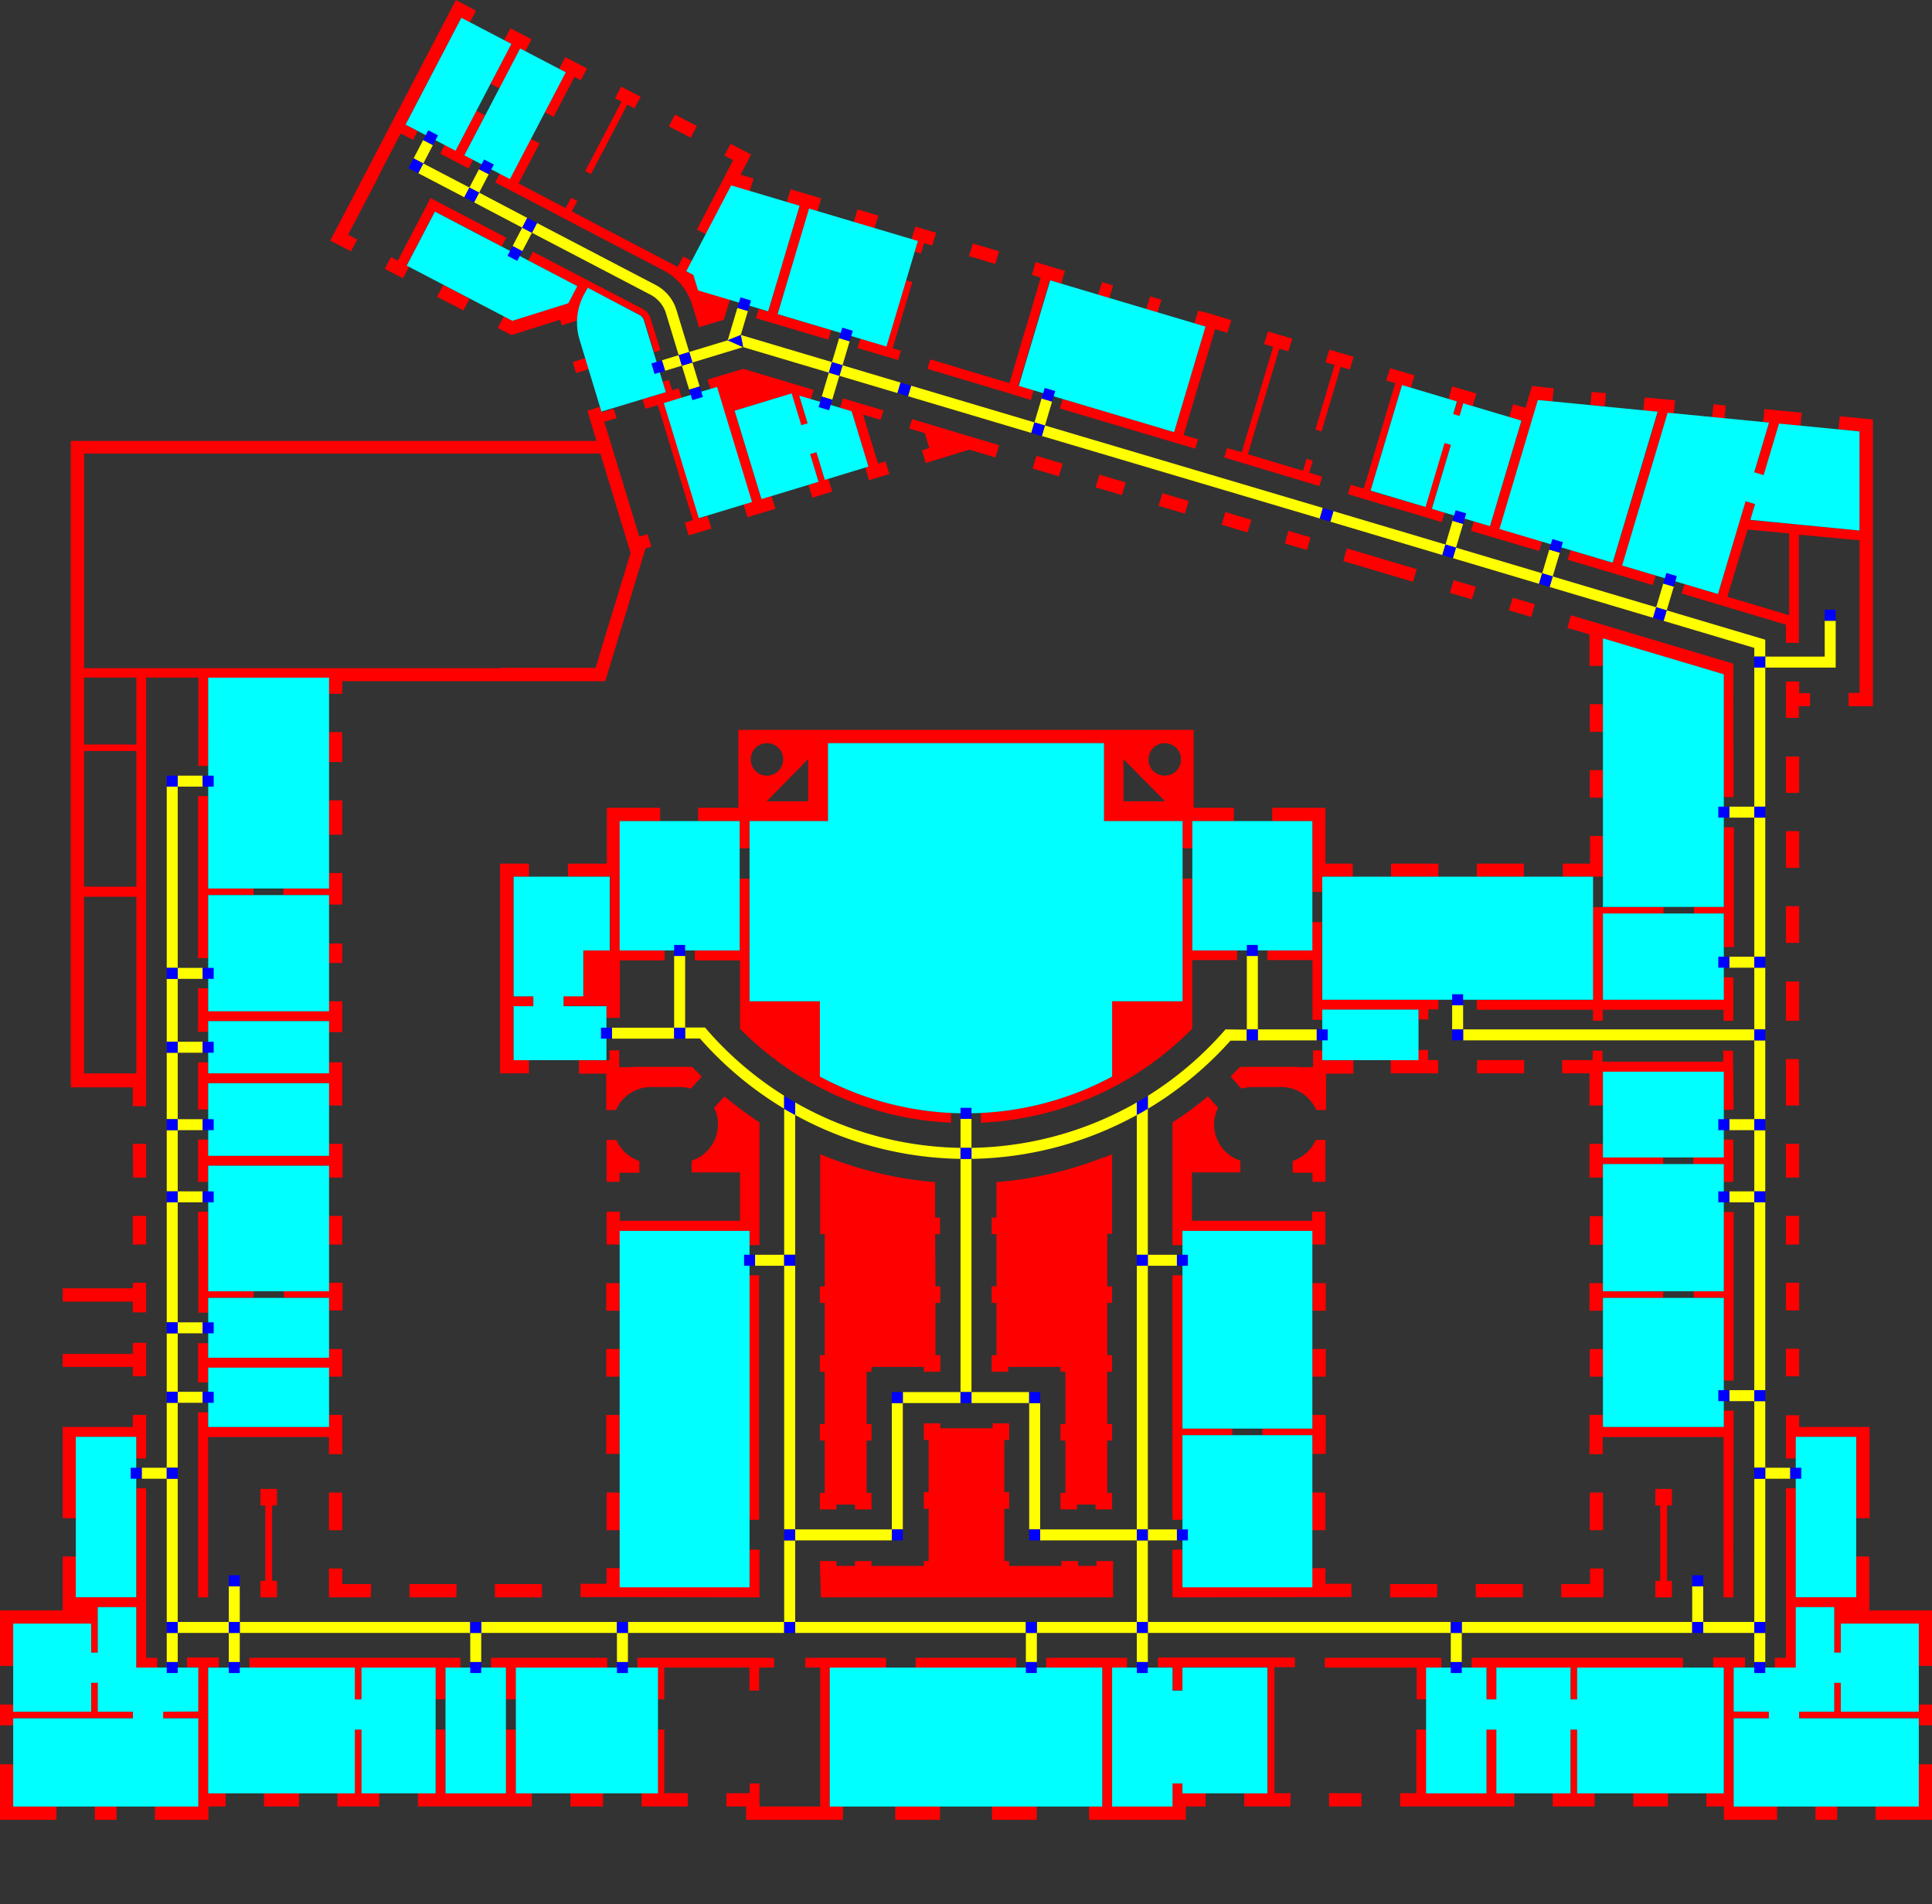<svg xmlns="http://www.w3.org/2000/svg" viewBox="0 0 595 586.52">
	<rect x="0" y="0" width="595" height="586.52" fill="#333333" stroke="none"/>
	<defs>
		<style>
			.cls-1 {
				fill: red;
				fill-rule: evenodd;
			}

			.cls-2 {
				fill: aqua;
			}

			.cls-3 {
				fill: yellow;
			}

			.cls-4 {
				fill: blue;
			}
		</style>
	</defs>

	<g id="10-01" data-name="building" data-label="Main Building" data-address="University Street, 1">
		<g id="20-01-02" data-name="floor" data-floor="2">

			<g id="34-01-02-000" data-name="walls">
				<g id="34-01-02-001" data-name="hatch">
					<path class="cls-1" d="M306.6,140.9l-8.1-2.4l-13.4,4.1l-1.2-3.9l2.3-0.7l-1.4-4.6l-4.8-1.4l0.9-2.9l24.4,7.3l2.4,0.7L306.6,140.9
					 M337.4,150.1l1.2-3.9l8.1,2.4l-1.2,3.9L337.4,150.1 M318,144.3l1.2-3.9l8.1,2.4l-1.2,3.9L318,144.3 M181,88.6l-1.2,2.3
					c-1.2,2.4-1.9,5.1-2,7.8l-4.8,1.5l-0.5-1.7l-15,4.7l-4.2-2.2l1.9-3.6l2.6,1.4l17.2-5.4l2.8-5.3l-15.1-7.9l1.4-2.7l17.8,9.3
					l16.1,8.4c1.1,0.6,1.9,1.6,2.3,2.7l3.1,10l-1.9,0.6l-3.1-10c-0.2-0.7-0.7-1.2-1.3-1.5L181,88.6L181,88.6 M218.8,119.8l-0.9-2.9
					l11-3.3l21.7,6.5l-0.9,2.9l-3.6-1.1l2.6,8.5l-1.9,0.6l-3-9.8l-17.6,5.3l8.3,27.2l3.1-0.9l1.2,3.9l-8.6,2.6l-1.2-3.9l2.5-0.8
					l-10.8-35.4L218.8,119.8 M209,119.6l-1.7,0.5l-0.3,0.1l-1-3.2l-1.9,0.6l1,3.2l-7.2,2.2l0.9,2.9l3.8-1.1l10.8,35.4l-2.5,0.8
					l1.2,3.9l7-2.1l-1.2-3.9l-2.5,0.8l-10.8-35.4l3.7-1.1l1.7-0.5L209,119.6 M217.4,72.1l0.3-0.5l7.5-14.4l5.7,1.7l1.2-3.9l-4-1.2
					l3.2-6.2l-6.3-3.3l-1.9,3.6l2.7,1.4l-9.5,18.2l-1.4,2.7l-0.3,0.5L217.4,72.1 M170.5,36l6.4-12.3l2,1l1.9-3.6l-6.7-3.5l-1.9,3.6
					l2,1l-6.4,12.4L170.5,36 M151.1,25.8l2.7,1.4l6.4-12.3l1.6,0.8l1.9-3.6l-6.5-3.4l-1.9,3.6l2.2,1.2L151.1,25.8 M149.4,35.5
					l-2.7-1.4l-6.4,12.3l-3.3-1.8l-1.4,2.7l8.7,4.6l1.4-2.7l-2.7-1.4L149.4,35.5 M142,90.6l-2.7-1.4l-2.8-1.4l-1.9,3.6l8.1,4.2
					l1.9-3.5L142,90.6 M117.2,53l6.2-11.9l3.8,2l1.4-2.7l-3.8-2l6.3-12l-6.3,12l6.3-12l10.9-20.9l2.7,1.4l1.9-3.6L140.4,0
					l-38.7,74.1l6.4,3.3l1.9-3.6l-2.8-1.5l8.7-16.6L117.2,53 M150.7,73.9l3.8,2l1.4-2.7l-3.8-2l-2.7-1.4l-16.8-8.8l-10.1,19.3
					l-2.1-1.1l-1.9,3.6l5.6,2.9l1.9-3.6l-0.8-0.4l8.7-16.6l14.1,7.3L150.7,73.9 M265.4,69.1l1.9,0.6l2,0.6l1.2-3.9l-6.4-1.9
					l-1.2,3.9L265.4,69.1 M177.8,61.9l-1.7,3.2l10.8,5.7l2.7,1.4l19.1,10l1.7-3.2l2.7,1.4l-1.7,3.2l2.2,1.1l1.4,4.7l9.8,2.9
					l-1.9,6.2l-4.7,1.4l-2.9,0.9l-2.1-6.8c-1.4-4.7-4.7-8.6-9-10.8l-16.1-8.4l-2.7-1.4l-27.1-14.2l-2.7-1.4l-3.1-1.6l1.4-2.7
					l3.1,1.6l1-1.9l4.3-8.2l1-1.9l0.2-0.3l2.7,1.4l-0.2,0.3l-1,1.9l-4.3,8.2l-1,1.9l14.5,7.6l1.7-3.2L177.8,61.9 M182,53.6l-1.8-0.9
					l1.7-3.2l9.5-18.2l-2-1l1.9-3.6l6,3.1l-1.9,3.6l-2.2-1.2l-9.5,18.2L182,53.6 M317.5,123.2l-7.5-2.3l-24.4-7.3l0.9-2.9l4.8,1.4
					l2.9,0.9l16.7,5l0.8-2.7l2.6-8.9l0.8-2.7l0.9-2.9l0.9-3l2.6-8.9l1-3.4l-2.7-0.8l1.1-4l6.6,2l2.5,0.7l-1.2,3.9l-2.5-0.7l-1-0.3
					l-9.7,32.5l1,0.3l3.7,1.1L317.5,123.2 M214,292.7h13.8v-22.1h3v37.8h21.7v23.2c12.4,6.7,26.2,10.5,40.4,11.2v3
					c-2.1-0.1-4.3-0.3-6.4-0.5c-10.7-1.2-21.2-4.2-30.9-8.8c-1-0.5-2-1-3-1.5c-2.9-1.5-5.7-3.1-8.5-4.9c-0.9-0.5-1.7-1.1-2.5-1.7
					c-4.9-3.4-9.5-7.3-13.7-11.5v-21.1H214V292.7 M369,95.7l-1.2,3.9l2.5,0.7l1,0.3l-9.7,32.5l-34.3-10.2l-0.9,2.9l33.3,9.9l8.4,2.5
					l0.9-2.9l-4.5-1.3l8.7-29.2l1-3.4l3.8,1.1l1.2-3.9l-7.6-2.3L369,95.7 M354.2,91.3l-1.2,3.9l3.5,1l1.2-3.9L354.2,91.3
					 M339.4,86.9l-1.2,3.9l3.4,1l1.2-3.9L339.4,86.9 M436.8,326.5v-3.1h3v3.1h3.1v4.1h-14.6v-4.1H436.8 M64.1,314.5h37.2v3.4h4.1
					v-9.5h-4.1v3H64.1v-7h-3.1v13.4h3.1L64.1,314.5 M101.3,229.3v5.4h4.1v-9.2h-4.1V229.3 M101.3,377.9v-3.4h4.1v8.8h-4.1V377.9
					 M285.4,510.6H313v3h-31v-3H285.4 M204.6,532.7v19.6h7.2v4.1h-14.2v-4.1h5v-19.6H204.6 M137.1,532.7v19.6h18.6v-19.6h3.1v19.6h5
					v4.1h-35.1v-4.1h5.5v-19.6H137.1 M202.6,523.4h2v-9.8h26.2v7.1h3v-7.1h4.6v-3h-42.1v3h6.3L202.6,523.4 M155.8,523.4h3.1v-9.8
					H187v-3h-35.8v3h4.6V523.4 M457.8,532.7v19.6h-18.6v-19.6h-3v19.6h-5v4.1h35.2v-4.1h-5.5v-19.6H457.8 M443.9,513.6h-4.6v9.8h-3
					v-9.8H408v-3h35.9L443.9,513.6 M454.5,487.9h14.5v4.1h-14.5L454.5,487.9 M442.6,487.9h-14.5v4.1h14.5L442.6,487.9 M152.4,487.9
					h14.5v4.1h-14.5L152.4,487.9 M140.6,487.9h-14.5v4.1h14.5V487.9 M64.1,223.7v-14.9h37.2v4.9h4.1v-3.9h81l12.4-40.9l1.8-0.5
					l-1.2-3.9l-2.5,0.8l-10.8-35.4l3.8-1.1l-0.9-2.9l-3.7,1.1l-0.5-1.7l-3.9,1.2l2.8,9.3H21.8v199.1h19.1v5.8H45V208.7h16.1v27.2
					h3.1V223.7 M42,223.7v5.6H25.9v-20.6H42L42,223.7 M42,327.2v3.4H25.9v-54.4H42V327.2 M230.8,442v26.1h3v-75.3h-3V442 M190.8,440
					v7.8h-4.1v-12h4.1V440 M252.5,480.8h5.1v1.5h5.7v-1.5h5.1v1.5h16.1v-1.5h1.5v-16.1h-1.5v-5.1h1.5v-16.1h-1.5v-5.1h5.1v1.5h16.1
					v-1.5h5.1v5.1h-1.5v16.1h1.5v5.1h-1.5v16.1h1.5v1.5h16.1v-1.5h5.1v1.5h5.7v-1.5h5.1V492h-90L252.5,480.8 M288,380.1h1.5V375H288
					v-10.9c-11.1-0.9-22-3.4-32.4-7.4c-1-0.4-2-0.8-3-1.2v24.6h1.4v16.1h-1.5v5.1h1.5v16.1h-1.5v5.1h1.5v16.1h-1.5v5.1h1.5v16.1
					h-1.5v5.1h5.1v-1.5h5.7v1.5h5.1v-5.1h-1.5v-16.1h1.5v-5.1h-1.5v-16.1h1.5v-1.5h16.1v1.5h5.1v-5.1h-1.5v-16.1h1.5v-5.1h-1.5
					L288,380.1 M194.9,328.6h18.3c1,1,1.9,2,2.9,3l-3.3,3.7c-1.1-0.3-2.3-0.5-3.5-0.5h-8.8c-4.7,0-8.9,2.8-10.8,7.1h-3v-11.2h-8.4
					v-4.1h9.4v-3.1h3v5.2H194.9 M231.2,343.9c0.9,0.6,1.8,1.2,2.7,1.8v37.8h-3v-4.4h-40v4.2h-4.1v-10.1h4.1v2.8h37v-14.9H213v-3.6
					c6.1-2,9.5-8.5,7.6-14.7c-0.2-0.6-0.4-1.1-0.7-1.6l3.2-3.5c2.7,2.2,5.4,4.3,8.3,6.3L231.2,343.9 M190.8,364v-2.8h6.1v-3.6
					c-3.2-1.1-5.8-3.4-7.1-6.5h-3V364H190.8 M230.8,261.3v-8.4H255v-24h85v24h24.2v8.4h3v-8.4H380v-4.1h-12.4v-24H227.4v24H215v4.1
					h12.8v8.4L230.8,261.3 M400.1,328.6h-18.2c-1,1-2,2-2.9,3l3.3,3.7c1.1-0.3,2.3-0.5,3.5-0.5h8.8c4.7,0,8.9,2.8,10.8,7.1h3v-11.2
					h8.4v-4.1h-9.4v-3.1h-3v5.2H400.1 M363.8,343.9c-0.9,0.6-1.8,1.2-2.7,1.8v37.8h3v-4.4h40v4.2h4.1v-10.1h-4.1v2.8h-37v-14.9H382
					v-3.6c-0.5-0.2-1-0.4-1.5-0.6c-5.8-2.8-8.3-9.9-5.4-15.7c0,0,0,0,0,0l-3.1-3.5c-2.7,2.2-5.4,4.3-8.3,6.3L363.8,343.9 M457,330.6
					h-2.1v-4.1h14.5v4.1H457 M461,270h-6.2v-4h14.5v4H461 M436.8,270h6.2v-4h-14.6v4H436.8 M353.5,328.4
					c-15.1,10.5-32.9,16.6-51.4,17.4v-3c14.1-0.7,27.9-4.5,40.4-11.2v-23.2h21.7v-37.8h3v22.1H381v3h-13.8v21.1
					C363,321.1,358.4,324.9,353.5,328.4 M390.3,295.7v-3h13.8V284h3v23.9H443v3h-3.1v3.1h-3V311h-29.7v3.1h-3v-18.4L390.3,295.7
					 M533.9,245.5h-3v-37.8l-37.3-11.1v8.5h-4.1v-9.7l-6.8-2l1.1-3.9l50,14.9L533.9,245.5 M531,291.7h3v-36.9h-3v24.5h-9.3v2h9.3
					V291.7 M512.4,307.9h-18.7v-26.5h18.6v-2h-21.7v28.6h-35.8v3h35.8v3.4h3V311h37.2v3.4h3V301h-3v6.9L512.4,307.9 M550,311v3.4
					h4.1v-12.1H550V311 M533.9,434.5h-3v5h-37.3v-3.7h-4.1v12.1h4.1v-5.3h37.2V492h3L533.9,434.5 M530.9,425.2h3v-51.9h-3v24.4h-9.3
					v2h9.3V425.2 M154.1,205.7h29.3l10.8-35.4l-9.3-30.6h-159v66.1H154.1 M101.3,296.6h4.1v-6h-4.1V296.6 M64.1,252.9v-7.7h-3.1
					v49.9h3.1v-19.5h14v-2h-14V252.9 M101.3,252.9v4.2h4.1v-10.6h-4.1V252.9 M105.4,268.9h-4.1v4.7h-14v2h14v3h4.1V269 M42,231.3
					H25.9v41.8H42V231.3 M41,362.7h4v-10.4h-4.1L41,362.7 M45,374.5h-4.1v8.8H45V374.5 M177.4,114.9l3.9-1.2l-1-3.4l-3.9,1.2
					L177.4,114.9 M40.9,404.3v-3.4H19.3v-4.1h21.6v-1.7H45v9.1H40.9 M40.9,413.6H45v10.3h-4.1v-2.9H19.3V417h21.6V413.6 M64.1,418.2
					h37.2v-2.7h4.1v8.5h-4.1v-2.7H64.1v4.5h-3.1v-12.1h3.1L64.1,418.2 M64.1,435h-3.1v57h3.1v-49.4h37.2v5.3h4.1v-12.1h-4.1v3.7
					H64.1V435 M87.4,397.7v2h14v3.9h4.1v-8.5h-4.1v2.5L87.4,397.7 M61.1,351h3.1v5h37.2v-3.7h4.1v10.4h-4.1V359H64.1v5h-3.1V351
					 M64.1,327.2v3.4h37.2v-3.4h4.1v13.3h-4.1v-6.9H64.1v8.1h-3.1v-14.5L64.1,327.2 M61.1,393.5v10.8h3v-4.6h14v-2h-14v-24.5h-3.1
					L61.1,393.5 M249.5,139.9l2.6,8.5l-3.1,1l1.2,3.9l6.1-1.9l-1.2-3.9l-1.1,0.3l-2.6-8.5L249.5,139.9 M281.7,77.5l1-3.2l-2-0.6
					l1.2-3.9l6.4,1.9l-1.2,3.9l-2.5-0.7l-1,3.2L281.7,77.5 M210,41l-1.8-0.9l-2.2-1.2l1.9-3.6l6.7,3.5l-1.9,3.6L210,41 M242.9,85.2
					l-2.7,8.9l-0.8,2.7l16.6,4.9l-0.9,2.9L232.8,98l0.9-2.9l2.9,0.9l0.8-2.7l2.6-9l0.8-2.7l0.9-2.9l4.6-15.3l-4-1.2l1.2-3.9l9.4,2.8
					l-1.1,3.9l-2.5-0.7l-4.6,15.3l-0.9,2.9L242.9,85.2 M274.9,107.3l5.1-17.2l1-3.2l-1.9-0.6l-1,3.2l-5.1,17.2l-8-2.4l-0.9,2.9
					l12.5,3.7l0.9-2.9L274.9,107.3 M538.2,163.1l12.8,1.2v25.2l-19-5.7L538.2,163.1 M377,140.9l0.9-2.9l4.5,1.3l9.7-32.5l-2.8-0.8
					l1.2-3.9l7.5,2.2l-1.2,3.9l-2.8-0.8l-9.7,32.5l17,5.1l1.1-3.7l1.9,0.6l-1.1,3.7l1,0.3l3,0.9l-0.9,2.9L377,140.9 M303.8,80.5
					l2.7,0.8l1.2-3.9l-8.1-2.4l-1.2,3.9l2.5,0.7L303.8,80.5 M267.6,147.9l6.3-1.9l-1.2-3.9l-2.3,0.7l-4.6-15.1l5.4,1.6l0.9-2.9
					l-12.5-3.7l-0.9,2.9l3.6,1.1l5.2,17l-1,0.3L267.6,147.9 M356.8,155.8l8.1,2.4l1.2-3.9l-8.1-2.4L356.8,155.8 M377.4,157.7
					l-1.2,3.9l4.3,1.3l3.7,1.1l1.2-3.9l-3.8-1.1L377.4,157.7 M466,124.5l3.8,1.1l2-6.7l6.7,0.7l-0.4,4l-4.4-0.4l-11.8,39.7l13,3.9
					l-0.9,2.9l-21-6.2l0.9-2.9l5,1.5l9.7-32.5l-3.8-1.1L466,124.5 M490.2,120.7l-0.4,4l4.4,0.4l0.4-4L490.2,120.7 M473.6,123.2
					l4.4,0.4L473.6,123.2 M547.9,130.5l6.5,0.6L547.9,130.5 M557.4,217.5h-3.4v3.6H550v-11.2h4.1v3.6h3.4L557.4,217.5 M407,132.9
					l5.9-19.9l1,0.3l1.8,0.5l1.2-3.9l-7.5-2.2l-1.2,3.9l2.8,0.8l-5.9,19.9L407,132.9 M446.8,137l-2-0.6l-5.9,19.7l-4-1.1l-8.9-2.6
					l-4-1.2l9.7-32.5l2.8,0.8l1.1-3.9l-7.5-2.2l-1.2,3.8l2.8,0.8l-9.7,32.5l-4-1.2l-0.9,2.9l10,3l8.9,2.6l10,3l0.9-2.9l-4-1.2
					l5.9-19.7 M447.6,127.6l1.9,0.6l1.2-3.9l2.8,0.8l1.2-3.9l-7.5-2.2l-1.1,3.9l2.8,0.8L447.6,127.6 M527.3,128.5l3.8,0.4l0.4-4
					l-3.8-0.4L527.3,128.5 M568.3,163l4.4,0.4v-30.6l-6.5-0.6l6.5,0.6l-6.5-0.6l0.4-4l10.2,1v88.3h-7.5v-4.1h3.4v-47L568,166
					l-9.3-0.9l-4.7-0.4V198H550v-5.6l-32.1-9.6l0.9-2.9l10.3,3.1l8.5-28.6l2.9,0.9l-0.3,0.9l-0.6,2l-0.6,2l20,1.9L568.3,163
					 M540.3,145.5l4.5-15.3L543,130l0.4-4l11.5,1.1l-0.4,4l-6.5-0.6l-4.7,15.9L540.3,145.5 M551,126.7L551,126.7 M493.6,362.7v-4.2
					h18.6v-2h-18.6v-4.2h-4.1v10.4L493.6,362.7M493.7,257.5V270h-12.4v-4h8.4v-8.5L493.7,257.5 M493.7,245.7h-4.1v-8.5h4.1V245.7
					 M493.7,225.4h-4.1v-8.5h4.1V225.4 M81.7,486.9v-23.2h-1.5v-5.1h5.1v5.1h-1.5v23.2h1.5v5.1h-5.1v-5.1L81.7,486.9 M511.3,486.9
					v-23.2h-1.5v-5.1h5.1v5.1h-1.5v23.2h1.5v5.1h-5.1v-5.1H511.3 M533.9,341.8h-3v-11.7h-37.3v10.4h-4.1v-9.9h-8.4v-4.1h9.4v-2.9h3
					v3.4h37.2v-3.4h3L533.9,341.8 M530.8,351h3v13h-3v-5.5h-9.3v-2h9.3V351 M554,326.2h-4v14.3h4.1L554,326.2 M554.1,362.7v-10.4
					H550v10.4L554.1,362.7 M550,374.5h4.1v8.8H550V374.5 M391.8,248.8v4.1h12.4v21.8h3V270h9.4v-4h-8.4v-17.2H391.8 M204.7,292.7
					h-13.8v-39.8h12.4v-4.1h-16.4V266h-12v4h13v22.7h-8.2v14.1h-6.1v3h13.2v3.7h4.1v-17.7h13.8L204.7,292.7 M179.6,306.9
					L179.6,306.9 M358.8,246.8l-12.8-13v13H358.8 M363.7,233.9c0-2.8-2.2-5-5-5s-5,2.2-5,5s2.2,5,5,5S363.7,236.7,363.7,233.9
					 M236.1,246.8l12.8-13v13H236.1 M241.2,233.9c0-2.8-2.2-5-5-5s-5,2.2-5,5s2.2,5,5,5S241.2,236.6,241.2,233.9 M164.2,306.9v3
					h-6.1v16.6h4.8v4.1h-8.9V266h8.9v4h-4.8v36.9L164.2,306.9 M30.1,495H42v18.6h6.4v-3H45v-52.2h-3V492H23.4v-12.6h-4.1V496H0v17.1
					h4.1v-13h24v8.9h2L30.1,495 M4.1,543.3v13.1h13.3v4.1H0v-17.1H4.1 M30.1,527.2h10.8v2H4.1v2.2H0V525h4.1v2.2h24v-9h2L30.1,527.2
					 M64.1,552.3h5.4v4.1h-5.3v4.1H47.7v-4.1h13.3v-27.2H50.2v-2h10.8v-13.7h-3.4v-3h9.8v3h-3.4L64.1,552.3 M116.8,556.4h-12.9v-4.1
					h5.4v-19.6h2v19.6h5.5L116.8,556.4 M134.1,523.4h3v-9.8h4.7v-3h-65v3h32.5v9.8h2v-9.8h22.8L134.1,523.4 M81.3,556.4v-4.1h10.8
					v4.1H81.3 M272.7,513.6h-17.2v42.8h4.1v4.1h-29.8v-4.1h-6.1v-4.1h7.2v-3h3v7.1h18.7v-42.8h-4.6v-3h24.9V513.6 M175.7,556.4h10
					v-4.1h-10V556.4 M29.2,560.5v-4.1h6.7v4.1H29.2 M114.3,487.9h-8.9v-4.8h-4.1v8.9h12.9L114.3,487.9 M105.4,471.3v-11.6h-4.1v11.6
					L105.4,471.3 M186.8,459.7v11.6h4.1v-11.6H186.8 M186.8,491.9h-8v-4.1h8v-4.8h4.1v5.8h40v-11.5h3V492L186.8,491.9 M190.8,403.7
					h-4.1v-8.5h4.1V403.7 M190.8,424h-4.1v-8.5h4.1V424 M40.9,439.5H19.3v28.1h4.1v-25H42v6.6h3v-13.4h-4.1V439.5 M275.7,560.5v-4.1
					h13.8v4.1H275.7 M493.7,374.6v8.8h-4.1v-8.8H493.7 M404.2,364v-2.8h-6.1v-3.6c3.2-1.1,5.8-3.4,7.1-6.5h3V364H404.2 M564.9,495
					H553v18.6h-6.4v-3h3.4v-52.2h3V492h18.6v-12.6h4.1V496H595v17.1h-4.1v-13h-24v8.9h-2L564.9,495 M397.4,556.4h-14.2v-4.1h7.2
					v-38.8h-26.2v7.1h-3v-7.1h-4.6v-3h42.2v3h-6.3v38.8h5L397.4,556.4 M590.9,543.3v13.1h-13.3v4.1H595v-17.1H590.9 M564.9,527.2
					h-10.8v2h36.9v2.2h4.1V525h-4.1v2.2h-24v-9h-2L564.9,527.2 M506.1,126.4l0.4-4l9.4,0.9l-0.4,4l-1.9-0.2l-14,47.1l10.3,3.1
					l-0.9,2.9l-26.2-7.8l0.9-2.9l13,3.9l13.9-46.5L506.1,126.4l4.5,0.4L506.1,126.4 M494.3,125.2l-4.4-0.4L494.3,125.2 M464.7,188
					l1.2-3.9l6.8,2l-1.1,3.9L464.7,188 M446.5,182.6l1.2-3.9l6.8,2l-1.2,3.9L446.5,182.6 M435.2,179.2l-21.5-6.4l1.1-3.9l21.5,6.4
					L435.2,179.2 M554.1,290.4H550v-11.3h4.1V290.4 M554.1,267.3H550v-11.3h4.1V267.3 M554.1,244.2H550V233h4.1V244.2 M550,423.9
					h4.1v-8.5H550V423.9 M550,403.6h4.1v-8.5H550V403.6 M530.9,552.3h-5.4v4.1h5.4v4.1h16.4v-4.1h-13.3v-27.2h10.8v-2h-10.8v-13.7
					h3.4v-3h-9.8v3h3.4V552.3 M478.2,556.4h12.9v-4.1h-5.4v-19.6h-2v19.6h-5.5L478.2,556.4 M460.9,523.4h-3v-9.8h-4.7v-3h65.1v3
					h-32.6v9.8h-2v-9.8h-22.9L460.9,523.4 M513.7,556.4v-4.1h-10.7v4.1H513.7 M322.3,513.6h17.2v42.8h-4.1v4.1h29.8v-4.1h6.1v-4.1
					h-7.2v-3h-3v7.1h-18.6v-42.8h4.6v-3h-24.9V513.6 M419.3,556.4h-10v-4.1h10V556.4 M565.8,560.5v-4.1h-6.7v4.1H565.8 M480.8,487.9
					h8.9v-4.8h4.1v8.9h-13L480.8,487.9 M489.6,471.3v-11.6h4.1v11.6L489.6,471.3 M408.2,459.7v11.6h-4.1v-11.6H408.2 M408.2,491.9h8
					v-4.1h-8v-4.8h-4.1v5.8h-40v-11.5h-3V492L408.2,491.9 M512.2,397.8v2h-18.6v3.9h-4.1v-8.5h4.1v2.5L512.2,397.8 M404.2,403.7h4.1
					v-8.5h-4.1V403.7 M404.2,424h4.1v-8.5h-4.1V424 M489.6,424v-8.5h4.1v8.5H489.6 M388.8,442h15.4v5.8h4.1v-12h-4.1v4.2h-15.4V442
					 M554.1,439.5h21.7v28.1h-4.1v-25H553v6.6h-3v-13.3h4.1V439.5 M379.5,442v-2h-15.4v-47.2h-3v75.3h3V442H379.5 M319.3,560.5v-4.1
					h-13.8v4.1H319.3 M396.8,163.5l6.8,2l-1.1,3.9l-6.8-2L396.8,163.5 M342.5,355.5V380H341v16.2h1.5v5.1H341v16.1h1.5v5.1H341v16.1
					h1.5v5.1H341v16.1h1.5v5.1h-5.1v-1.5h-5.7v1.5h-5.1v-5.1h1.5v-16.1h-1.5v-5.1h1.5v-16.1h-1.5v-1.5h-16.1v1.5h-5.1v-5.1h1.5
					v-16.1h-1.5v-5.1h1.5v-16.1h-1.5V375h1.5v-10.9c11.1-0.9,22-3.4,32.4-7.4C340.5,356.4,341.5,356,342.5,355.5 M384.2,164l1.2-3.9
					L384.2,164z" />
				</g>
			</g>

			<g id="33-01-02-000" data-name="rooms">
				<g id="33-01-02-001" data-name="room" data-label="Unisex Restroom 3" data-category="restroom"
					data-keywords="toilet,restroom,wc,unisex,bathroom" data-access="true" data-node-id="31-01-02-001">
					<polygon class="cls-2"
						points="226.24 126.5 234.51 153.72 252.08 148.39 249.49 139.87 251.43 139.28 254.02 147.8 267.46 143.71 262.28 126.66 246.14 121.85 248.73 130.37 246.78 130.96 243.81 121.16 226.24 126.5 226.24 126.5" />
				</g>

				<g id="33-01-02-002" data-name="room" data-label="Men's Restroom 3" data-category="restroom"
					data-keywords="toilet,restroom,wc,men,male,bathroom" data-access="true" data-node-id="31-01-02-002">
					<polygon class="cls-2"
						points="186.77 309.91 186.77 326.53 158.18 326.53 158.18 309.91 164.25 309.91 164.25 306.87 158.18 306.87 158.18 270.02 187.79 270.02 187.79 292.74 179.63 292.74 179.63 306.87 173.56 306.87 173.56 309.91 186.77 309.91 186.77 309.91" />
				</g>

				<g id="33-01-02-003" data-name="room" data-label="Men's Restroom 2" data-category="restroom"
					data-keywords="toilet,restroom,wc,men,male,bathroom" data-access="true" data-node-id="31-01-02-003">
					<polygon class="cls-2"
						points="553.04 442.55 553.04 491.95 571.65 491.95 571.65 442.55 553.04 442.55 553.04 442.55" />
				</g>

				<g id="33-01-02-004" data-name="room" data-label="Men's Restroom 1" data-category="restroom"
					data-keywords="toilet,restroom,wc,men,male,bathroom" data-access="true" data-node-id="31-01-02-004">
					<polygon class="cls-2"
						points="23.35 442.55 23.35 491.95 41.96 491.95 41.96 442.55 23.35 442.55 23.35 442.55" />
				</g>

				<g id="33-01-02-005" data-name="room" data-label="Laboratory 246" data-category="laboratory"
					data-keywords="lab,laboratory,research,science,246" data-access="true" data-node-id="31-01-02-005">
					<polygon class="cls-2"
						points="124.9 38.38 140.3 46.42 157.49 13.52 142.08 5.48 124.9 38.38 124.9 38.38" />
				</g>

				<g id="33-01-02-006" data-name="room" data-label="Laboratory 245" data-category="laboratory"
					data-keywords="lab,laboratory,research,science,245" data-access="true" data-node-id="31-01-02-006">
					<polygon class="cls-2"
						points="143 47.84 160.19 14.93 174.24 22.27 157.05 55.17 143 47.84 143 47.84" />
				</g>

				<g id="33-01-02-007" data-name="room" data-label="Laboratory 244" data-category="laboratory"
					data-keywords="lab,laboratory,research,science,244" data-access="true" data-node-id="31-01-02-007">
					<polygon class="cls-2"
						points="125.25 81.81 157.79 98.81 175.04 93.4 177.79 88.13 133.94 65.18 125.25 81.81 125.25 81.81" />
				</g>

				<g id="33-01-02-008" data-name="room" data-label="Laboratory 241" data-category="laboratory"
					data-keywords="lab,laboratory,research,science,241" data-access="true" data-node-id="31-01-02-008">
					<path class="cls-2"
						d="M205.05,120.77l-19.83,6-6.74-22.18a18.18,18.18,0,0,1,1.28-13.68L181,88.62,197,97.06a2.63,2.63,0,0,1,1.28,1.53Z" />
				</g>

				<g id="33-01-02-009" data-name="room" data-label="Laboratory 240" data-category="laboratory"
					data-keywords="lab,laboratory,research,science,240" data-access="true" data-node-id="31-01-02-009">
					<polygon class="cls-2"
						points="225.17 57.1 211.36 83.54 213.54 84.68 214.99 89.46 236.57 95.88 246.25 63.37 225.17 57.1 225.17 57.1" />
				</g>

				<g id="33-01-02-010" data-name="room" data-label="Laboratory 239" data-category="laboratory"
					data-keywords="lab,laboratory,research,science,239" data-access="true" data-node-id="31-01-02-010">
					<polygon class="cls-2"
						points="239.49 96.75 273 106.73 282.68 74.22 249.17 64.24 239.49 96.75 239.49 96.75" />
				</g>

				<g id="33-01-02-011" data-name="room" data-label="Laboratory 238A" data-category="laboratory"
					data-keywords="lab,laboratory,research,science,238a,238" data-access="true"
					data-node-id="31-01-02-011">
					<polygon class="cls-2"
						points="204.44 124.14 215.21 159.59 231.6 154.61 220.83 119.16 204.44 124.14 204.44 124.14" />
				</g>

				<g id="33-01-02-012" data-name="room" data-label="Laboratory 238" data-category="laboratory"
					data-keywords="lab,laboratory,research,science,238" data-access="true" data-node-id="31-01-02-012">
					<polygon class="cls-2"
						points="361.59 133.1 371.26 100.59 323.43 86.35 313.75 118.86 361.59 133.1 361.59 133.1" />
				</g>

				<g id="33-01-02-013" data-name="room" data-label="Laboratory 234" data-category="laboratory"
					data-keywords="lab,laboratory,research,science,234" data-access="true" data-node-id="31-01-02-013">
					<polygon class="cls-2"
						points="440.97 156.73 458.87 162.06 468.55 129.55 450.65 124.22 449.49 128.12 447.55 127.53 448.7 123.64 431.78 118.6 422.1 151.11 439.03 156.15 444.89 136.45 446.84 137.03 440.97 156.73 440.97 156.73" />
				</g>

				<g id="33-01-02-014" data-name="room" data-label="Laboratory 233" data-category="laboratory"
					data-keywords="lab,laboratory,research,science,233" data-access="true" data-node-id="31-01-02-014">
					<polygon class="cls-2"
						points="461.79 162.93 473.62 123.2 510.5 126.81 496.65 173.31 461.79 162.93 461.79 162.93" />
				</g>

				<g id="33-01-02-015" data-name="room" data-label="Laboratory 232" data-category="laboratory"
					data-keywords="lab,laboratory,research,science,232" data-access="true" data-node-id="31-01-02-015">
					<polygon class="cls-2"
						points="572.67 132.88 572.67 163.4 539.06 160.11 540.51 155.25 537.59 154.38 529.08 182.96 499.57 174.18 513.59 127.11 544.8 130.16 540.25 145.46 543.16 146.33 547.89 130.46 572.67 132.88 572.67 132.88" />
				</g>

				<g id="33-01-02-016" data-name="room" data-label="Laboratory 231" data-category="laboratory"
					data-keywords="lab,laboratory,research,science,231" data-access="true" data-node-id="31-01-02-016">
					<polygon class="cls-2"
						points="493.66 196.6 493.66 279.33 530.88 279.33 530.88 207.68 493.66 196.6 493.66 196.6" />
				</g>

				<g id="33-01-02-017" data-name="room" data-label="Laboratory 230" data-category="laboratory"
					data-keywords="lab,laboratory,research,science,230" data-access="true" data-node-id="31-01-02-017">
					<polygon class="cls-2"
						points="493.66 281.36 493.66 307.92 530.88 307.92 530.88 281.36 493.66 281.36 493.66 281.36" />
				</g>

				<g id="33-01-02-018" data-name="room" data-label="Laboratory 227" data-category="laboratory"
					data-keywords="lab,laboratory,research,science,227" data-access="true" data-node-id="31-01-02-018">
					<polygon class="cls-2"
						points="530.88 330.08 530.88 356.5 493.66 356.5 493.66 330.08 530.88 330.08 530.88 330.08" />
				</g>

				<g id="33-01-02-019" data-name="room" data-label="Laboratory 226" data-category="laboratory"
					data-keywords="lab,laboratory,research,science,226" data-access="true" data-node-id="31-01-02-019">
					<polygon class="cls-2"
						points="493.66 397.72 493.66 358.53 530.88 358.53 530.88 397.72 493.66 397.72 493.66 397.72" />
				</g>

				<g id="33-01-02-020" data-name="room" data-label="Laboratory 225A" data-category="laboratory"
					data-keywords="lab,laboratory,research,science,225a,225" data-access="true"
					data-node-id="31-01-02-020">
					<polygon class="cls-2"
						points="493.66 439.5 530.88 439.5 530.88 399.75 493.66 399.75 493.66 439.5 493.66 439.5" />
				</g>

				<g id="33-01-02-021" data-name="room" data-label="Laboratory 225" data-category="laboratory"
					data-keywords="lab,laboratory,research,science,225" data-access="true" data-node-id="31-01-02-021">
					<polygon class="cls-2"
						points="533.93 513.61 533.93 527.14 544.75 527.22 544.75 529.25 533.93 529.25 533.93 556.41 590.94 556.41 590.94 529.25 554.06 529.25 554.06 527.22 564.89 527.22 564.89 518.3 566.92 518.3 566.92 527.22 590.94 527.22 590.94 500.07 566.92 500.07 566.92 509 564.89 509 564.89 495 553.04 495 553.04 513.61 533.93 513.61 533.93 513.61" />
				</g>

				<g id="33-01-02-022" data-name="room" data-label="Laboratory 224" data-category="laboratory"
					data-keywords="lab,laboratory,research,science,224" data-access="true" data-node-id="31-01-02-022">
					<polygon class="cls-2"
						points="439.19 513.61 457.8 513.61 457.8 523.42 460.84 523.42 460.84 513.61 483.68 513.61 483.68 523.42 485.71 523.42 485.71 513.61 530.88 513.61 530.88 552.35 485.71 552.35 485.71 532.72 483.68 532.72 483.68 552.35 460.84 552.35 460.84 532.72 457.8 532.72 457.8 552.35 439.19 552.35 439.19 513.61 439.19 513.61" />
				</g>

				<g id="33-01-02-023" data-name="room" data-label="Laboratory 223" data-category="laboratory"
					data-keywords="lab,laboratory,research,science,223" data-access="true" data-node-id="31-01-02-023">
					<polygon class="cls-2"
						points="390.33 552.35 390.33 513.61 364.16 513.61 364.16 520.71 361.11 520.71 361.11 513.61 342.5 513.61 342.5 556.41 361.11 556.41 361.11 549.3 364.16 549.3 364.16 552.35 390.33 552.35 390.33 552.35" />
				</g>

				<g id="33-01-02-024" data-name="room" data-label="Laboratory 222" data-category="laboratory"
					data-keywords="lab,laboratory,research,science,222" data-access="true" data-node-id="31-01-02-024">
					<polygon class="cls-2"
						points="364.16 442.04 364.16 488.9 404.17 488.9 404.17 442.04 364.16 442.04 364.16 442.04" />
				</g>

				<g id="33-01-02-025" data-name="room" data-label="Laboratory 221" data-category="laboratory"
					data-keywords="lab,laboratory,research,science,221" data-access="true" data-node-id="31-01-02-025">
					<polygon class="cls-2"
						points="364.16 379.11 404.17 379.11 404.17 440.01 364.16 440.01 364.16 379.11 364.16 379.11" />
				</g>

				<g id="33-01-02-026" data-name="room" data-label="Laboratory 220A" data-category="laboratory"
					data-keywords="lab,laboratory,research,science,220a,220" data-access="true"
					data-node-id="31-01-02-026">
					<polygon class="cls-2"
						points="436.86 310.96 436.86 326.53 407.21 326.53 407.21 310.96 436.86 310.96 436.86 310.96" />
				</g>

				<g id="33-01-02-027" data-name="room" data-label="Laboratory 220" data-category="laboratory"
					data-keywords="lab,laboratory,research,science,220" data-access="true" data-node-id="31-01-02-027">
					<polygon class="cls-2"
						points="407.21 270.02 407.21 307.92 490.62 307.92 490.62 270.02 407.21 270.02 407.21 270.02" />
				</g>

				<g id="33-01-02-028" data-name="room" data-label="Laboratory 219" data-category="laboratory"
					data-keywords="lab,laboratory,research,science,219" data-access="true" data-node-id="31-01-02-028">
					<polygon class="cls-2"
						points="367.2 252.9 404.17 252.9 404.17 292.74 367.2 292.74 367.2 252.9 367.2 252.9" />
				</g>

				<g id="33-01-02-029" data-name="room" data-label="Laboratory 218" data-category="laboratory"
					data-keywords="lab,laboratory,research,science,218" data-access="true" data-node-id="31-01-02-029">
					<path class="cls-2"
						d="M252.5,331.58V308.39H230.84V252.9H255v-24H340v24h24.2v55.49H342.5v23.19A95.07,95.07,0,0,1,252.5,331.58Z" />
				</g>

				<g id="33-01-02-030" data-name="room" data-label="Laboratory 217" data-category="laboratory"
					data-keywords="lab,laboratory,research,science,217" data-access="true" data-node-id="31-01-02-030">
					<polygon class="cls-2"
						points="190.83 252.9 190.83 292.74 227.8 292.74 227.8 252.9 190.83 252.9 190.83 252.9" />
				</g>

				<g id="33-01-02-031" data-name="room" data-label="Laboratory 216" data-category="laboratory"
					data-keywords="lab,laboratory,research,science,216" data-access="true" data-node-id="31-01-02-031">
					<polygon class="cls-2"
						points="190.83 379.11 230.84 379.11 230.84 488.9 190.83 488.9 190.83 379.11 190.83 379.11" />
				</g>

				<g id="33-01-02-032" data-name="room" data-label="Laboratory 214" data-category="laboratory"
					data-keywords="lab,laboratory,research,science,214" data-access="true" data-node-id="31-01-02-032">
					<polygon class="cls-2"
						points="255.54 513.61 255.54 556.41 339.46 556.41 339.46 513.61 255.54 513.61 255.54 513.61" />
				</g>

				<g id="33-01-02-033" data-name="room" data-label="Laboratory 212" data-category="laboratory"
					data-keywords="lab,laboratory,research,science,212" data-access="true" data-node-id="31-01-02-033">
					<polygon class="cls-2"
						points="158.86 513.61 202.64 513.61 202.64 552.35 158.86 552.35 158.86 513.61 158.86 513.61" />
				</g>

				<g id="33-01-02-034" data-name="room" data-label="Laboratory 211" data-category="laboratory"
					data-keywords="lab,laboratory,research,science,211" data-access="true" data-node-id="31-01-02-034">
					<polygon class="cls-2"
						points="137.2 513.61 137.2 552.35 155.81 552.35 155.81 513.61 137.2 513.61 137.2 513.61" />
				</g>

				<g id="33-01-02-035" data-name="room" data-label="Laboratory 210" data-category="laboratory"
					data-keywords="lab,laboratory,research,science,210" data-access="true" data-node-id="31-01-02-035">
					<polygon class="cls-2"
						points="64.12 513.61 64.12 552.35 109.29 552.35 109.29 532.72 111.32 532.72 111.32 552.35 134.16 552.35 134.16 513.61 111.32 513.61 111.32 523.42 109.29 523.42 109.29 513.61 64.12 513.61 64.12 513.61" />
				</g>

				<g id="33-01-02-036" data-name="room" data-label="Laboratory 209" data-category="laboratory"
					data-keywords="lab,laboratory,research,science,209" data-access="true" data-node-id="31-01-02-036">
					<polygon class="cls-2"
						points="61.07 513.61 61.07 527.14 50.25 527.22 50.25 529.25 61.07 529.25 61.07 556.41 4.06 556.41 4.06 529.25 40.94 529.25 40.94 527.22 30.11 527.22 30.11 518.3 28.08 518.3 28.08 527.22 4.06 527.22 4.06 500.07 28.08 500.07 28.08 509 30.11 509 30.11 495 41.96 495 41.96 513.61 61.07 513.61 61.07 513.61" />
				</g>

				<g id="33-01-02-037" data-name="room" data-label="Laboratory 207" data-category="laboratory"
					data-keywords="lab,laboratory,research,science,207" data-access="true" data-node-id="31-01-02-037">
					<polygon class="cls-2"
						points="101.34 439.5 101.34 421.23 64.12 421.23 64.12 439.5 101.34 439.5 101.34 439.5" />
				</g>

				<g id="33-01-02-038" data-name="room" data-label="Laboratory 206" data-category="laboratory"
					data-keywords="lab,laboratory,research,science,206" data-access="true" data-node-id="31-01-02-038">
					<polygon class="cls-2"
						points="64.12 418.19 64.12 399.75 101.34 399.75 101.34 418.19 64.12 418.19 64.12 418.19" />
				</g>

				<g id="33-01-02-039" data-name="room" data-label="Laboratory 205" data-category="laboratory"
					data-keywords="lab,laboratory,research,science,205" data-access="true" data-node-id="31-01-02-039">
					<polygon class="cls-2"
						points="64.12 397.72 64.12 359.04 101.34 359.04 101.34 397.72 64.12 397.72 64.12 397.72" />
				</g>

				<g id="33-01-02-040" data-name="room" data-label="Laboratory 204" data-category="laboratory"
					data-keywords="lab,laboratory,research,science,204" data-access="true" data-node-id="31-01-02-040">
					<polygon class="cls-2"
						points="101.34 355.99 101.34 333.63 64.12 333.63 64.12 355.99 101.34 355.99 101.34 355.99" />
				</g>

				<g id="33-01-02-041" data-name="room" data-label="Laboratory 203" data-category="laboratory"
					data-keywords="lab,laboratory,research,science,203" data-access="true" data-node-id="31-01-02-041">
					<polygon class="cls-2"
						points="101.34 330.59 101.34 314.51 64.12 314.51 64.12 330.59 101.34 330.59 101.34 330.59" />
				</g>

				<g id="33-01-02-042" data-name="room" data-label="Laboratory 202" data-category="laboratory"
					data-keywords="lab,laboratory,research,science,202" data-access="true" data-node-id="31-01-02-042">
					<polygon class="cls-2"
						points="64.12 311.47 64.12 275.69 101.34 275.69 101.34 311.47 64.12 311.47 64.12 311.47" />
				</g>

				<g id="33-01-02-043" data-name="room" data-label="Laboratory 201" data-category="laboratory"
					data-keywords="lab,laboratory,research,science,201" data-access="true" data-node-id="31-01-02-043">
					<polygon class="cls-2"
						points="64.12 208.72 101.34 208.72 101.34 273.66 64.12 273.66 64.12 208.72 64.12 208.72" />
				</g>
			</g>

			<g id="32-01-02-000" data-name="edges">
				<g id="32-01-02-001" data-name="edge" data-weight="3.38" data-nodes-id="31-01-02-031,31-01-02-052">
					<polygon class="cls-3"
						points="232.54 386.47 232.54 389.85 241.5 389.85 241.5 386.47 232.54 386.47 232.54 386.47" />
				</g>

				<g id="32-01-02-002" data-name="edge" data-weight="8.97" data-nodes-id="31-01-02-023,31-01-02-047">
					<polygon class="cls-3"
						points="353.5 511.91 350.11 511.91 350.11 502.95 353.5 502.95 353.5 511.91 353.5 511.91" />
				</g>

				<g id="32-01-02-003" data-name="edge" data-weight="3.38" data-nodes-id="31-01-02-024,31-01-02-045">
					<polygon class="cls-3"
						points="362.46 474.44 362.46 471.06 353.5 471.06 353.5 474.44 362.46 474.44 362.46 474.44" />
				</g>

				<g id="32-01-02-004" data-name="edge" data-weight="3.38" data-nodes-id="31-01-02-025,31-01-02-044">
					<polygon class="cls-3"
						points="362.46 389.85 362.46 386.47 353.5 386.47 353.5 389.85 362.46 389.85 362.46 389.85" />
				</g>

				<g id="32-01-02-005" data-name="edge" data-weight="81.19" data-nodes-id="31-01-02-044,31-01-02-045">
					<polygon class="cls-3"
						points="353.5 471.06 350.11 471.06 350.11 389.85 353.5 389.85 353.5 449.91 353.5 471.06" />
				</g>

				<g id="32-01-02-006" data-name="edge" data-weight="81.19" data-nodes-id="31-01-02-052,31-01-02-051">
					<polygon class="cls-3"
						points="241.5 471.06 244.89 471.06 244.89 389.85 241.5 389.85 241.5 471.06 241.5 471.06" />
				</g>

				<g id="32-01-02-007" data-name="edge" data-weight="3.38" data-nodes-id="31-01-02-050,31-01-02-046">
					<polygon class="cls-3"
						points="244.89 502.95 244.89 499.56 315.94 499.56 315.94 502.95 244.89 502.95 244.89 502.95" />
				</g>

				<g id="32-01-02-008" data-name="edge" data-weight="3.38" data-nodes-id="31-01-02-046,31-01-02-047">
					<polygon class="cls-3"
						points="319.32 502.95 319.32 499.56 350.11 499.56 350.11 502.95 319.32 502.95 319.32 502.95" />
				</g>

				<g id="32-01-02-009" data-name="edge" data-weight="25.38" data-nodes-id="31-01-02-051,31-01-02-050">
					<polygon class="cls-3"
						points="241.5 474.44 244.89 474.44 244.89 499.56 241.5 499.56 241.5 474.44 241.5 474.44" />
				</g>

				<g id="32-01-02-010" data-name="edge" data-weight="25.38" data-nodes-id="31-01-02-045,31-01-02-047">
					<polygon class="cls-3"
						points="350.11 474.44 353.5 474.44 353.5 499.56 350.11 499.56 350.11 474.44 350.11 474.44" />
				</g>

				<g id="32-01-02-011" data-name="edge" data-weight="93.3" data-nodes-id="31-01-02-047,31-01-02-075">
					<rect class="cls-3" x="353.5" y="499.56" width="93.3" height="3.38" />
				</g>

				<g id="32-01-02-012" data-name="edge" data-weight="48.11" data-nodes-id="31-01-02-074,31-01-02-050">
					<rect class="cls-3" x="193.39" y="499.56" width="48.11" height="3.38" />
				</g>

				<g id="32-01-02-013" data-name="edge" data-weight="8.97" data-nodes-id="31-01-02-033,31-01-02-053">
					<rect class="cls-3" x="190" y="502.95" width="3.38" height="8.97" />
				</g>

				<g id="32-01-02-014" data-name="edge" data-weight="8.97" data-nodes-id="31-01-02-021,31-01-02-049">
					<rect class="cls-3" x="540.27" y="502.95" width="3.38" height="8.97" />
				</g>

				<g id="32-01-02-015" data-name="edge" data-weight="15.73" data-nodes-id="31-01-02-049,31-01-02-048">
					<rect class="cls-3" x="524.54" y="499.56" width="15.73" height="3.38" />
				</g>

				<g id="32-01-02-016" data-name="edge" data-weight="44.11" data-nodes-id="31-01-02-061,31-01-02-049">
					<rect class="cls-3" x="540.27" y="455.45" width="3.38" height="44.11" />
				</g>

				<g id="32-01-02-017" data-name="edge" data-weight="7.7" data-nodes-id="31-01-02-003,31-01-02-061">
					<rect class="cls-3" x="543.65" y="452.07" width="7.7" height="3.38" />
				</g>

				<g id="32-01-02-018" data-name="edge" data-weight="7.7" data-nodes-id="31-01-02-020,31-01-02-062">
					<rect class="cls-3" x="532.57" y="428.17" width="7.7" height="3.38" />
				</g>

				<g id="32-01-02-019" data-name="edge" data-weight="7.7" data-nodes-id="31-01-02-019,31-01-02-063">
					<rect class="cls-3" x="532.57" y="366.94" width="7.7" height="3.38" />
				</g>

				<g id="32-01-02-020" data-name="edge" data-weight="20.51" data-nodes-id="31-01-02-062,31-01-02-061">
					<rect class="cls-3" x="540.27" y="431.55" width="3.38" height="20.51" />
				</g>

				<g id="32-01-02-021" data-name="edge" data-weight="57.85" data-nodes-id="31-01-02-063,31-01-02-062">
					<rect class="cls-3" x="540.27" y="370.32" width="3.38" height="57.85" />
				</g>

				<g id="32-01-02-022" data-name="edge" data-weight="41.8" data-nodes-id="31-01-02-074,31-01-02-053">
					<rect class="cls-3" x="148.2" y="499.56" width="41.8" height="3.38" />
				</g>

				<g id="32-01-02-023" data-name="edge" data-weight="8.97" data-nodes-id="31-01-02-035,31-01-02-054">
					<rect class="cls-3" x="70.46" y="502.95" width="3.38" height="8.97" />
				</g>

				<g id="32-01-02-024" data-name="edge" data-weight="8.97" data-nodes-id="31-01-02-036,31-01-02-055">
					<rect class="cls-3" x="51.35" y="502.95" width="3.38" height="8.97" />
				</g>

				<g id="32-01-02-025" data-name="edge" data-weight="15.73" data-nodes-id="31-01-02-055,31-01-02-054">
					<rect class="cls-3" x="54.73" y="499.56" width="15.73" height="3.38" />
				</g>

				<g id="32-01-02-026" data-name="edge" data-weight="44.11" data-nodes-id="31-01-02-056,31-01-02-055">
					<rect class="cls-3" x="51.35" y="455.45" width="3.38" height="44.11" />
				</g>

				<g id="32-01-02-027" data-name="edge" data-weight="7.7" data-nodes-id="31-01-02-004,31-01-02-056">
					<rect class="cls-3" x="43.65" y="452.07" width="7.7" height="3.38" />
				</g>

				<g id="32-01-02-028" data-name="edge" data-weight="7.7" data-nodes-id="31-01-02-038,31-01-02-057">
					<rect class="cls-3" x="54.73" y="407.28" width="7.7" height="3.38" />
				</g>

				<g id="32-01-02-029" data-name="edge" data-weight="7.7" data-nodes-id="31-01-02-039,31-01-02-058">
					<rect class="cls-3" x="54.73" y="366.94" width="7.7" height="3.38" />
				</g>

				<g id="32-01-02-030" data-name="edge" data-weight="7.7" data-nodes-id="31-01-02-042,31-01-02-059">
					<rect class="cls-3" x="54.73" y="298.11" width="7.7" height="3.38" />
				</g>

				<g id="32-01-02-031" data-name="edge" data-weight="7.7" data-nodes-id="31-01-02-043,31-01-02-060">
					<rect class="cls-3" x="54.73" y="238.9" width="7.7" height="3.38" />
				</g>

				<g id="32-01-02-032" data-name="edge" data-weight="20.01" data-nodes-id="31-01-02-077,31-01-02-056">
					<rect class="cls-3" x="51.35" y="432.06" width="3.38" height="20.01" />
				</g>

				<g id="32-01-02-033" data-name="edge" data-weight="36.95" data-nodes-id="31-01-02-058,31-01-02-057">
					<rect class="cls-3" x="51.35" y="370.32" width="3.38" height="36.95" />
				</g>

				<g id="32-01-02-034" data-name="edge" data-weight="19.36" data-nodes-id="31-01-02-059,31-01-02-073">
					<rect class="cls-3" x="51.35" y="301.5" width="3.38" height="19.36" />
				</g>

				<g id="32-01-02-035" data-name="edge" data-weight="55.83" data-nodes-id="31-01-02-060,31-01-02-059">
					<rect class="cls-3" x="51.35" y="242.28" width="3.38" height="55.83" />
				</g>

				<g id="32-01-02-036" data-name="edge" data-weight="7.7" data-nodes-id="31-01-02-016,31-01-02-072">
					<rect class="cls-3" x="532.57" y="248.45" width="7.7" height="3.38" />
				</g>

				<g id="32-01-02-037" data-name="edge" data-weight="42.84" data-nodes-id="31-01-02-064,31-01-02-072">
					<rect class="cls-3" x="540.27" y="205.62" width="3.38" height="42.84" />
				</g>

				<g id="32-01-02-038" data-name="edge" data-weight="4.68" data-nodes-id="31-01-02-071,31-01-02-064">
					<polygon class="cls-3"
						points="540.27 199.55 512.32 191.23 513.29 187.99 543.65 197.03 543.65 202.23 540.27 202.23 540.27 199.55" />
				</g>

				<g id="32-01-02-039" data-name="edge" data-weight="7.63" data-nodes-id="31-01-02-015,31-01-02-071">
					<rect class="cls-3" x="508.94" y="182.16" width="7.63" height="3.38"
						transform="translate(190.25 622.83) rotate(-73.42)" />
				</g>

				<g id="32-01-02-040" data-name="edge" data-weight="33.24" data-nodes-id="31-01-02-071,31-01-02-070">
					<rect class="cls-3" x="491.94" y="167.28" width="3.38" height="33.24"
						transform="translate(176.53 604.54) rotate(-73.42)" />
				</g>

				<g id="32-01-02-041" data-name="edge" data-weight="21.73" data-nodes-id="31-01-00-095,31-01-02-064">
					<polygon class="cls-3"
						points="565.34 205.62 565.34 191.19 561.96 191.19 561.96 202.23 543.65 202.23 543.65 205.62 565.34 205.62" />
				</g>

				<g id="32-01-02-042" data-name="edge" data-weight="7.63" data-nodes-id="31-01-02-014,31-01-02-070">
					<rect class="cls-3" x="473.84" y="171.71" width="7.63" height="3.38"
						transform="translate(175.17 581.72) rotate(-73.42)" />
				</g>

				<g id="32-01-02-043" data-name="edge" data-weight="7.63" data-nodes-id="31-01-02-013,31-01-02-069">
					<rect class="cls-3" x="444.05" y="162.84" width="7.63" height="3.38"
						transform="translate(162.39 546.83) rotate(-73.42)" />
				</g>

				<g id="32-01-02-044" data-name="edge" data-weight="27.69" data-nodes-id="31-01-02-070,31-01-02-069">
					<rect class="cls-3" x="459.5" y="160.39" width="3.38" height="27.69"
						transform="translate(162.6 566.54) rotate(-73.42)" />
				</g>

				<g id="32-01-02-045" data-name="edge" data-weight="36" data-nodes-id="31-01-02-069,31-01-02-068">
					<rect class="cls-3" x="425.73" y="146.19" width="3.38" height="36"
						transform="translate(148.1 526.99) rotate(-73.42)" />
				</g>

				<g id="32-01-02-046" data-name="edge" data-weight="89.28" data-nodes-id="31-01-02-088,31-01-02-068">
					<rect class="cls-3" x="362.44" y="100.74" width="3.38" height="89.28"
						transform="translate(121.14 453.08) rotate(-73.47)" />
				</g>

				<g id="32-01-02-047" data-name="edge" data-weight="7.7" data-nodes-id="31-01-02-001,31-01-02-066">
					<rect class="cls-3" x="251.94" y="117.25" width="7.7" height="3.38"
						transform="translate(68.8 330.16) rotate(-73.42)" />
				</g>

				<g id="32-01-02-048" data-name="edge" data-weight="18.66" data-nodes-id="31-01-02-066,31-01-02-067">
					<rect class="cls-3" x="266.24" y="107.45" width="3.38" height="18.66"
						transform="translate(79.56 340.26) rotate(-73.42)" />
				</g>

				<g id="32-01-02-049" data-name="edge" data-weight="9.97" data-nodes-id="31-01-02-009,31-01-02-065">
					<polygon class="cls-3"
						points="224.12 104.81 228.14 103.17 230.33 95.79 227.09 94.82 224.12 104.81" />
				</g>

				<g id="32-01-02-050" data-name="edge" data-weight="27.1" data-nodes-id="31-01-02-065,31-01-02-066">
					<polygon class="cls-3"
						points="228.14 103.17 228.85 106.91 255.27 114.77 256.23 111.53 228.14 103.17" />
				</g>

				<g id="32-01-02-051" data-name="edge" data-weight="9.97" data-nodes-id="31-01-02-089,31-01-02-065">
					<polygon class="cls-3"
						points="228.85 106.91 224.12 104.81 212.26 108.41 213.25 111.65 228.85 106.91 228.85 106.91" />
				</g>

				<g id="32-01-02-052" data-name="edge" data-weight="70.97" data-nodes-id="31-01-02-054,31-01-02-074">
					<rect class="cls-3" x="73.85" y="499.56" width="70.97" height="3.38" />
				</g>

				<g id="32-01-02-053" data-name="edge" data-weight="70.97" data-nodes-id="31-01-02-075,31-01-02-048">
					<rect class="cls-3" x="450.18" y="499.56" width="70.97" height="3.38" />
				</g>

				<g id="32-01-02-054" data-name="edge" data-weight="7.7" data-nodes-id="31-01-02-041,31-01-02-073">
					<rect class="cls-3" x="54.73" y="320.86" width="7.7" height="3.38" />
				</g>

				<g id="32-01-02-055" data-name="edge" data-weight="18.85" data-nodes-id="31-01-02-076,31-01-02-058">
					<rect class="cls-3" x="51.35" y="348.09" width="3.38" height="18.85" />
				</g>

				<g id="32-01-02-056" data-name="edge" data-weight="7.7" data-nodes-id="31-01-02-040,31-01-02-076">
					<rect class="cls-3" x="54.73" y="344.71" width="7.7" height="3.38" />
				</g>

				<g id="32-01-02-057" data-name="edge" data-weight="20.47" data-nodes-id="31-01-02-073,31-01-02-076">
					<rect class="cls-3" x="51.35" y="324.24" width="3.38" height="20.47" />
				</g>

				<g id="32-01-02-058" data-name="edge" data-weight="7.7" data-nodes-id="31-01-02-037,31-01-02-077">
					<rect class="cls-3" x="54.73" y="428.68" width="7.7" height="3.38" />
				</g>

				<g id="32-01-02-059" data-name="edge" data-weight="18.02" data-nodes-id="31-01-02-057,31-01-02-077">
					<rect class="cls-3" x="51.35" y="410.66" width="3.38" height="18.02" />
				</g>

				<g id="32-01-02-060" data-name="edge" data-weight="11" data-nodes-id="31-01-00-097,31-01-02-054">
					<rect class="cls-3" x="70.46" y="488.57" width="3.38" height="11" />
				</g>

				<g id="32-01-02-061" data-name="edge" data-weight="8.97" data-nodes-id="31-01-02-034,31-01-02-074">
					<rect class="cls-3" x="144.82" y="502.95" width="3.38" height="8.97" />
				</g>

				<g id="32-01-02-062" data-name="edge" data-weight="8.97" data-nodes-id="31-01-02-032,31-01-02-046">
					<polygon class="cls-3"
						points="319.32 511.91 315.94 511.91 315.94 502.95 319.32 502.95 319.32 511.91 319.32 511.91" />
				</g>

				<g id="32-01-02-063" data-name="edge" data-weight="29.78" data-nodes-id="31-01-02-080,31-01-02-045">
					<rect class="cls-3" x="320.34" y="471.06" width="29.78" height="3.38" />
				</g>

				<g id="32-01-02-064" data-name="edge" data-weight="29.78" data-nodes-id="31-01-02-051,31-01-02-079">
					<rect class="cls-3" x="244.89" y="471.06" width="29.78" height="3.38" />
				</g>

				<g id="32-01-02-065" data-name="edge" data-weight="17.76" data-nodes-id="31-01-00-098,31-01-02-080">
					<rect class="cls-3" x="299.19" y="428.76" width="17.76" height="3.38" />
				</g>

				<g id="32-01-02-066" data-name="edge" data-weight="17.76" data-nodes-id="31-01-00-098,31-01-02-078">
					<rect class="cls-3" x="278.04" y="428.76" width="17.76" height="3.38" />
				</g>

				<g id="32-01-02-067" data-name="edge" data-weight="8.95" data-nodes-id="31-01-02-029,31-01-02-094">
					<path class="cls-3"
						d="M299.19,353.55V344.6h-3.38v8.95C296.94,353.57,298.06,353.57,299.19,353.55Z" />
				</g>

				<g id="32-01-02-068" data-name="edge" data-weight="38.91" data-nodes-id="31-01-02-080,31-01-02-081">
					<rect class="cls-3" x="316.96" y="432.15" width="3.38" height="38.91" />
				</g>

				<g id="32-01-02-069" data-name="edge" data-weight="38.91" data-nodes-id="31-01-02-078,31-01-02-079">
					<rect class="cls-3" x="274.66" y="432.15" width="3.38" height="38.91" />
				</g>

				<g id="32-01-02-070" data-name="edge" data-weight="8.97" data-nodes-id="31-01-02-022,31-01-02-075">
					<rect class="cls-3" x="446.8" y="502.95" width="3.38" height="8.97" />
				</g>

				<g id="32-01-02-071" data-name="edge" data-weight="11" data-nodes-id="31-01-00-096,31-01-02-048">
					<rect class="cls-3" x="521.15" y="488.57" width="3.38" height="11" />
				</g>

				<g id="32-01-02-072" data-name="edge" data-weight="7.7" data-nodes-id="31-01-02-018,31-01-02-082">
					<rect class="cls-3" x="532.57" y="344.71" width="7.7" height="3.38" />
				</g>

				<g id="32-01-02-073" data-name="edge" data-weight="7.7" data-nodes-id="31-01-02-017,31-01-02-083">
					<rect class="cls-3" x="532.57" y="294.67" width="7.7" height="3.38" />
				</g>

				<g id="32-01-02-074" data-name="edge" data-weight="89.66" data-nodes-id="31-01-02-085,31-01-02-084">
					<rect class="cls-3" x="450.61" y="317.05" width="89.66" height="3.38" />
				</g>

				<g id="32-01-02-075" data-name="edge" data-weight="19" data-nodes-id="31-01-02-083,31-01-02-084">
					<rect class="cls-3" x="540.27" y="298.05" width="3.38" height="19" />
				</g>

				<g id="32-01-02-076" data-name="edge" data-weight="7.44" data-nodes-id="31-01-02-027,31-01-02-085">
					<rect class="cls-3" x="447.22" y="309.61" width="3.38" height="7.44" />
				</g>

				<g id="32-01-02-077" data-name="edge" data-weight="24.27" data-nodes-id="31-01-02-084,31-01-02-082">
					<rect class="cls-3" x="540.27" y="320.44" width="3.38" height="24.27" />
				</g>

				<g id="32-01-02-078" data-name="edge" data-weight="18.85" data-nodes-id="31-01-02-082,31-01-02-063">
					<rect class="cls-3" x="540.27" y="348.09" width="3.38" height="18.85" />
				</g>

				<g id="32-01-02-079" data-name="edge" data-weight="42.84" data-nodes-id="31-01-02-072,31-01-02-083">
					<rect class="cls-3" x="540.27" y="251.83" width="3.38" height="42.84" />
				</g>

				<g id="32-01-02-080" data-name="edge" data-weight="43.05" data-nodes-id="31-01-02-093,31-01-02-052">
					<path class="cls-3" d="M244.89,343.42v43.05H241.5v-45C242.62,342.15,243.75,342.8,244.89,343.42Z" />
				</g>

				<g id="32-01-02-081" data-name="edge" data-weight="45" data-nodes-id="31-01-02-095,31-01-02-044">
					<path class="cls-3" d="M353.5,341.48v45h-3.39V343.42C351.25,342.8,352.38,342.15,353.5,341.48Z" />
				</g>

				<g id="32-01-02-082" data-name="edge" data-weight="22.61" data-nodes-id="31-01-02-026,31-01-02-086">
					<polygon class="cls-3"
						points="405.52 320.44 405.52 317.05 387.38 317.05 387.38 320.44 405.52 320.44 405.52 320.44" />
				</g>

				<g id="32-01-02-083" data-name="edge" data-weight="22.1" data-nodes-id="31-01-02-002,31-01-02-087">
					<polygon class="cls-3"
						points="207.62 319.91 207.62 316.53 188.47 316.53 188.47 319.91 207.62 319.91 207.62 319.91" />
				</g>

				<g id="32-01-02-084" data-name="edge" data-weight="22.1" data-nodes-id="31-01-02-030,31-01-02-087">
					<rect class="cls-3" x="207.62" y="294.43" width="3.38" height="22.1" />
				</g>

				<g id="32-01-02-085" data-name="edge" data-weight="22.62" data-nodes-id="31-01-02-028,31-01-02-086">
					<polygon class="cls-3"
						points="383.99 294.43 387.38 294.43 387.38 317.05 383.99 317.05 383.99 315.05 383.99 294.43" />
				</g>

				<g id="32-01-02-086" data-name="edge" data-weight="21" data-nodes-id="31-01-02-087,31-01-02-093">
					<path class="cls-3"
						d="M241.5,341.48v-4a105.67,105.67,0,0,1-24.37-21H211v3.38h4.57A109.13,109.13,0,0,0,241.5,341.48Z" />
				</g>

				<g id="32-01-02-087" data-name="edge" data-weight="71.83" data-nodes-id="31-01-02-094,31-01-00-098">
					<path class="cls-3" d="M295.81,356.93v71.83h3.38V356.93C298.06,357,296.94,357,295.81,356.93Z" />
				</g>

				<g id="32-01-02-088" data-name="edge" data-weight="21" data-nodes-id="31-01-02-095,31-01-02-086">
					<path class="cls-3"
						d="M377.42,317.05a105.74,105.74,0,0,1-23.92,20.47v4a109.06,109.06,0,0,0,25.45-21h5v-3.39Z" />
				</g>

				<g id="32-01-02-089" data-name="edge" data-weight="14" data-nodes-id="31-01-02-093,31-01-02-094">
					<path class="cls-3"
						d="M295.81,356.93a109,109,0,0,1-50.92-13.51v-3.88a105.75,105.75,0,0,0,50.92,14Z" />
				</g>

				<g id="32-01-02-090" data-name="edge" data-weight="14" data-nodes-id="31-01-02-094,31-01-02-095">
					<path class="cls-3"
						d="M299.19,356.93a109,109,0,0,0,50.92-13.51v-3.88a105.75,105.75,0,0,1-50.92,14Z" />
				</g>

				<g id="32-01-02-091" data-name="edge" data-weight="7.7" data-nodes-id="31-01-02-010,31-01-02-066">
					<rect class="cls-3" x="255.1" y="106.63" width="7.7" height="3.38"
						transform="translate(81.24 325.6) rotate(-73.42)" />
				</g>

				<g id="32-01-02-092" data-name="edge" data-weight="7.7" data-nodes-id="31-01-02-012,31-01-02-088">
					<rect class="cls-3" x="317.44" y="125.19" width="7.7" height="3.38"
						transform="translate(108.01 398.62) rotate(-73.42)" />
				</g>

				<g id="32-01-02-093" data-name="edge" data-weight="39.62" data-nodes-id="31-01-02-066,31-01-02-088">
					<rect class="cls-3" x="297.41" y="106.25" width="3.38" height="39.62"
						transform="translate(92.94 376.76) rotate(-73.42)" />
				</g>

				<g id="32-01-02-094" data-name="edge" data-weight="7.7" data-nodes-id="31-01-02-011,31-01-02-089">
					<rect class="cls-3" x="211.05" y="111.98" width="3.38" height="7.7"
						transform="translate(-24.48 66.85) rotate(-16.9)" />
				</g>

				<g id="32-01-02-095" data-name="edge" data-weight="5.41" data-nodes-id="31-01-02-008,31-01-02-089">
					<rect class="cls-3" x="204.22" y="110.11" width="5.41" height="3.38"
						transform="translate(-23.57 64.98) rotate(-16.9)" />
				</g>

				<g id="32-01-02-096" data-name="edge" data-weight="6.38" data-nodes-id="31-01-02-007,31-01-02-090">
					<rect class="cls-3" x="157.65" y="72.04" width="6.38" height="3.38"
						transform="translate(21.02 182.17) rotate(-62.42)" />
				</g>

				<g id="32-01-02-097" data-name="edge" data-weight="30.8" data-nodes-id="31-01-02-090,31-01-02-089">
					<path class="cls-3"
						d="M165.39,68.69,201.9,87.76a13,13,0,0,1,6.45,7.79l3.91,12.86-3.24,1-3.91-12.87a9.66,9.66,0,0,0-4.78-5.77L163.82,71.69Z" />
				</g>

				<g id="32-01-02-098" data-name="edge" data-weight="7.77" data-nodes-id="31-01-02-091,31-01-02-090">
					<polygon class="cls-3" points="147.56 59.33 146 62.33 160.82 70.12 162.39 67.12 147.56 59.33" />
				</g>

				<g id="32-01-02-099" data-name="edge" data-weight="6.38" data-nodes-id="31-01-02-006,31-01-02-091">
					<rect class="cls-3" x="144.35" y="54.02" width="6.38" height="3.38"
						transform="translate(29.85 160.7) rotate(-62.42)" />
				</g>

				<g id="32-01-02-100" data-name="edge" data-weight="6.38" data-nodes-id="31-01-02-005,31-01-02-092">
					<rect class="cls-3" x="127.15" y="45.04" width="6.38" height="3.38"
						transform="translate(28.58 140.63) rotate(-62.42)" />
				</g>

				<g id="32-01-02-101" data-name="edge" data-weight="16.02" data-nodes-id="31-01-02-092,31-01-02-091">
					<rect class="cls-3" x="134.99" y="47.54" width="3.38" height="16.02"
						transform="translate(24.16 150.98) rotate(-62.42)" />
				</g>
			</g>

			<g id="31-01-02-000" data-name="nodes">
				<g id="31-01-02-001" data-name="node" data-type="nav" data-room-id="33-01-02-001">
					<rect class="cls-4" x="252.52" y="122.56" width="3.38" height="3.38"
						transform="translate(62.58 332.44) rotate(-73.42)" />
				</g>

				<g id="31-01-02-002" data-name="node" data-type="nav" data-room-id="33-01-02-002">
					<rect class="cls-4" x="185.08" y="316.53" width="3.38" height="3.38" />
				</g>

				<g id="31-01-02-003" data-name="node" data-type="nav" data-room-id="33-01-02-003">
					<rect class="cls-4" x="551.35" y="452.07" width="3.38" height="3.38" />
				</g>

				<g id="31-01-02-004" data-name="node" data-type="nav" data-room-id="33-01-02-004">
					<rect class="cls-4" x="40.26" y="452.07" width="3.38" height="3.38" />
				</g>

				<g id="31-01-02-005" data-name="node" data-type="nav" data-room-id="33-01-02-005">
					<rect class="cls-4" x="130.91" y="40.71" width="3.38" height="3.38"
						transform="translate(33.63 140.31) rotate(-62.42)" />
				</g>

				<g id="31-01-02-006" data-name="node" data-type="nav" data-room-id="33-01-02-006">
					<rect class="cls-4" x="148.11" y="49.7" width="3.38" height="3.38"
						transform="translate(34.9 160.38) rotate(-62.42)" />
				</g>

				<g id="31-01-02-007" data-name="node" data-type="nav" data-room-id="33-01-02-007">
					<rect class="cls-4" x="156.89" y="76.37" width="3.38" height="3.38"
						transform="translate(15.97 182.49) rotate(-62.42)" />
				</g>

				<g id="31-01-02-008" data-name="node" data-type="nav" data-room-id="33-01-02-008">
					<rect class="cls-4" x="201.03" y="111.39" width="3.38" height="3.38"
						transform="translate(-24.12 63.81) rotate(-16.9)" />
				</g>

				<g id="31-01-02-009" data-name="node" data-type="nav" data-room-id="33-01-02-009">
					<rect class="cls-4" x="227.5" y="91.99" width="3.38" height="3.38"
						transform="translate(74.01 286.62) rotate(-73.42)" />
				</g>

				<g id="31-01-02-010" data-name="node" data-type="nav" data-room-id="33-01-02-010">
					<rect class="cls-4" x="258.84" y="101.32" width="3.38" height="3.38"
						transform="translate(87.46 323.32) rotate(-73.42)" />
				</g>

				<g id="31-01-02-011" data-name="node" data-type="nav" data-room-id="33-01-02-011">
					<rect class="cls-4" x="212.66" y="119.44" width="3.38" height="3.38"
						transform="translate(-25.95 67.55) rotate(-16.9)" />
				</g>

				<g id="31-01-02-012" data-name="node" data-type="nav" data-room-id="33-01-02-012">
					<rect class="cls-4" x="321.18" y="119.88" width="3.38" height="3.38"
						transform="translate(114.23 396.34) rotate(-73.42)" />
				</g>

				<g id="31-01-02-013" data-name="node" data-type="nav" data-room-id="33-01-02-013">
					<rect class="cls-4" x="447.74" y="157.56" width="3.38" height="3.38"
						transform="translate(168.57 544.57) rotate(-73.42)" />
				</g>

				<g id="31-01-02-014" data-name="node" data-type="nav" data-room-id="33-01-02-014">
					<rect class="cls-4" x="477.53" y="166.43" width="3.38" height="3.38"
						transform="translate(181.35 579.45) rotate(-73.42)" />
				</g>

				<g id="31-01-02-015" data-name="node" data-type="nav" data-room-id="33-01-02-015">
					<rect class="cls-4" x="512.63" y="176.88" width="3.38" height="3.38"
						transform="translate(196.42 620.56) rotate(-73.42)" />
				</g>

				<g id="31-01-02-016" data-name="node" data-type="nav" data-room-id="33-01-02-016">
					<rect class="cls-4" x="529.19" y="248.45" width="3.38" height="3.38" />
				</g>

				<g id="31-01-02-017" data-name="node" data-type="nav" data-room-id="33-01-02-017">
					<rect class="cls-4" x="529.19" y="294.67" width="3.38" height="3.38" />
				</g>

				<g id="31-01-02-018" data-name="node" data-type="nav" data-room-id="33-01-02-018">
					<rect class="cls-4" x="529.19" y="344.71" width="3.38" height="3.38" />
				</g>

				<g id="31-01-02-019" data-name="node" data-type="nav" data-room-id="33-01-02-019">
					<rect class="cls-4" x="529.19" y="366.94" width="3.38" height="3.38" />
				</g>

				<g id="31-01-02-020" data-name="node" data-type="nav" data-room-id="33-01-02-020">
					<rect class="cls-4" x="529.19" y="428.17" width="3.38" height="3.38" />
				</g>

				<g id="31-01-02-021" data-name="node" data-type="nav" data-room-id="33-01-02-021">
					<rect class="cls-4" x="540.27" y="511.91" width="3.38" height="3.38" />
				</g>

				<g id="31-01-02-022" data-name="node" data-type="nav" data-room-id="33-01-02-022">
					<rect class="cls-4" x="446.8" y="511.91" width="3.38" height="3.38" />
				</g>

				<g id="31-01-02-023" data-name="node" data-type="nav" data-room-id="33-01-02-023">
					<rect class="cls-4" x="350.11" y="511.91" width="3.38" height="3.38" />
				</g>

				<g id="31-01-02-024" data-name="node" data-type="nav" data-room-id="33-01-02-024">
					<rect class="cls-4" x="362.46" y="471.06" width="3.38" height="3.38" />
				</g>

				<g id="31-01-02-025" data-name="node" data-type="nav" data-room-id="33-01-02-025">
					<rect class="cls-4" x="362.46" y="386.47" width="3.38" height="3.38" />
				</g>

				<g id="31-01-02-026" data-name="node" data-type="nav" data-room-id="33-01-02-026">
					<rect class="cls-4" x="405.52" y="317.05" width="3.38" height="3.38" />
				</g>

				<g id="31-01-02-027" data-name="node" data-type="nav" data-room-id="33-01-02-027">
					<rect class="cls-4" x="447.22" y="306.23" width="3.38" height="3.38" />
				</g>

				<g id="31-01-02-028" data-name="node" data-type="nav" data-room-id="33-01-02-028">
					<rect class="cls-4" x="383.99" y="291.05" width="3.38" height="3.38" />
				</g>

				<g id="31-01-02-029" data-name="node" data-type="nav" data-room-id="33-01-02-029">
					<rect class="cls-4" x="295.81" y="341.21" width="3.38" height="3.38" />
				</g>

				<g id="31-01-02-030" data-name="node" data-type="nav" data-room-id="33-01-02-030">
					<rect class="cls-4" x="207.62" y="291.05" width="3.38" height="3.38" />
				</g>

				<g id="31-01-02-031" data-name="node" data-type="nav" data-room-id="33-01-02-031">
					<rect class="cls-4" x="229.15" y="386.47" width="3.38" height="3.38" />
				</g>

				<g id="31-01-02-032" data-name="node" data-type="nav" data-room-id="33-01-02-032">
					<rect class="cls-4" x="315.94" y="511.91" width="3.38" height="3.38" />
				</g>

				<g id="31-01-02-033" data-name="node" data-type="nav" data-room-id="33-01-02-033">
					<rect class="cls-4" x="190" y="511.91" width="3.38" height="3.38" />
				</g>

				<g id="31-01-02-034" data-name="node" data-type="nav" data-room-id="33-01-02-034">
					<rect class="cls-4" x="144.82" y="511.91" width="3.38" height="3.38" />
				</g>

				<g id="31-01-02-035" data-name="node" data-type="nav" data-room-id="33-01-02-035">
					<rect class="cls-4" x="70.46" y="511.91" width="3.38" height="3.38" />
				</g>

				<g id="31-01-02-036" data-name="node" data-type="nav" data-room-id="33-01-02-036">
					<rect class="cls-4" x="51.35" y="511.91" width="3.38" height="3.38" />
				</g>

				<g id="31-01-02-037" data-name="node" data-type="nav" data-room-id="33-01-02-037">
					<rect class="cls-4" x="62.43" y="428.68" width="3.38" height="3.38" />
				</g>

				<g id="31-01-02-038" data-name="node" data-type="nav" data-room-id="33-01-02-038">
					<rect class="cls-4" x="62.43" y="407.28" width="3.38" height="3.38" />
				</g>

				<g id="31-01-02-039" data-name="node" data-type="nav" data-room-id="33-01-02-039">
					<rect class="cls-4" x="62.43" y="366.94" width="3.38" height="3.38" />
				</g>

				<g id="31-01-02-040" data-name="node" data-type="nav" data-room-id="33-01-02-040">
					<rect class="cls-4" x="62.43" y="344.71" width="3.38" height="3.38" />
				</g>

				<g id="31-01-02-041" data-name="node" data-type="nav" data-room-id="33-01-02-041">
					<rect class="cls-4" x="62.43" y="320.86" width="3.38" height="3.38" />
				</g>

				<g id="31-01-02-042" data-name="node" data-type="nav" data-room-id="33-01-02-042">
					<rect class="cls-4" x="62.43" y="298.11" width="3.38" height="3.38" />
				</g>

				<g id="31-01-02-043" data-name="node" data-type="nav" data-room-id="33-01-02-043">
					<rect class="cls-4" x="62.43" y="238.9" width="3.38" height="3.38" />
				</g>

				<!-- Support nodes -->
				<g id="31-01-02-044" data-name="node" data-type="sup" data-room-id="none">
					<rect class="cls-4" x="350.11" y="386.47" width="3.38" height="3.38" />
				</g>

				<g id="31-01-02-045" data-name="node" data-type="sup" data-room-id="none">
					<rect class="cls-4" x="350.11" y="471.06" width="3.38" height="3.38" />
				</g>

				<g id="31-01-02-046" data-name="node" data-type="sup" data-room-id="none">
					<rect class="cls-4" x="315.94" y="499.56" width="3.38" height="3.38" />
				</g>

				<g id="31-01-02-047" data-name="node" data-type="sup" data-room-id="none">
					<rect class="cls-4" x="350.11" y="499.56" width="3.38" height="3.38" />
				</g>

				<g id="31-01-02-048" data-name="node" data-type="sup" data-room-id="none">
					<rect class="cls-4" x="521.15" y="499.56" width="3.38" height="3.38" />
				</g>

				<g id="31-01-02-049" data-name="node" data-type="sup" data-room-id="none">
					<rect class="cls-4" x="540.27" y="499.56" width="3.38" height="3.38" />
				</g>

				<g id="31-01-02-050" data-name="node" data-type="sup" data-room-id="none">
					<rect class="cls-4" x="241.5" y="499.56" width="3.38" height="3.38" />
				</g>

				<g id="31-01-02-051" data-name="node" data-type="sup" data-room-id="none">
					<rect class="cls-4" x="241.5" y="471.06" width="3.38" height="3.38" />
				</g>

				<g id="31-01-02-052" data-name="node" data-type="sup" data-room-id="none">
					<rect class="cls-4" x="241.5" y="386.47" width="3.38" height="3.38" />
				</g>

				<g id="31-01-02-053" data-name="node" data-type="sup" data-room-id="none">
					<rect class="cls-4" x="190" y="499.56" width="3.38" height="3.38" />
				</g>

				<g id="31-01-02-054" data-name="node" data-type="sup" data-room-id="none">
					<rect class="cls-4" x="70.46" y="499.56" width="3.38" height="3.38" />
				</g>

				<g id="31-01-02-055" data-name="node" data-type="sup" data-room-id="none">
					<rect class="cls-4" x="51.35" y="499.56" width="3.38" height="3.38" />
				</g>

				<g id="31-01-02-056" data-name="node" data-type="sup" data-room-id="none">
					<rect class="cls-4" x="51.35" y="452.07" width="3.38" height="3.38" />
				</g>

				<g id="31-01-02-057" data-name="node" data-type="sup" data-room-id="none">
					<rect class="cls-4" x="51.35" y="407.28" width="3.38" height="3.38" />
				</g>

				<g id="31-01-02-058" data-name="node" data-type="sup" data-room-id="none">
					<rect class="cls-4" x="51.35" y="366.94" width="3.38" height="3.38" />
				</g>

				<g id="31-01-02-059" data-name="node" data-type="sup" data-room-id="none">
					<rect class="cls-4" x="51.35" y="298.11" width="3.38" height="3.38" />
				</g>

				<g id="31-01-02-060" data-name="node" data-type="sup" data-room-id="none">
					<rect class="cls-4" x="51.35" y="238.9" width="3.38" height="3.38" />
				</g>

				<g id="31-01-02-061" data-name="node" data-type="sup" data-room-id="none">
					<rect class="cls-4" x="540.27" y="452.07" width="3.38" height="3.38" />
				</g>

				<g id="31-01-02-062" data-name="node" data-type="sup" data-room-id="none">
					<rect class="cls-4" x="540.27" y="428.17" width="3.38" height="3.38" />
				</g>

				<g id="31-01-02-063" data-name="node" data-type="sup" data-room-id="none">
					<rect class="cls-4" x="540.27" y="366.94" width="3.38" height="3.38" />
				</g>

				<g id="31-01-02-064" data-name="node" data-type="sup" data-room-id="none">
					<rect class="cls-4" x="540.27" y="202.23" width="3.38" height="3.38" />
				</g>

				<g id="31-01-02-065" data-name="node" data-type="sup" data-room-id="none">
					<polygon class="cls-4" points="228.14 103.17 224.12 104.81 228.85 106.91 228.14 103.17" />
				</g>

				<g id="31-01-02-066" data-name="node" data-type="sup" data-room-id="none">
					<rect class="cls-4" x="255.68" y="111.94" width="3.38" height="3.38"
						transform="translate(75.02 327.88) rotate(-73.42)" />
				</g>

				<g id="31-01-02-067" data-name="node" data-type="sup" data-room-id="none">
					<rect class="cls-4" x="276.81" y="118.23" width="3.38" height="3.38"
						transform="translate(84.09 352.63) rotate(-73.42)" />
				</g>

				<g id="31-01-02-068" data-name="node" data-type="sup" data-room-id="none">
					<rect class="cls-4" x="406.86" y="156.88" width="3.38" height="3.38"
						transform="translate(140 504.89) rotate(-73.42)" />
				</g>

				<g id="31-01-02-069" data-name="node" data-type="sup" data-room-id="none">
					<rect class="cls-4" x="444.6" y="168.11" width="3.38" height="3.38"
						transform="translate(156.21 549.1) rotate(-73.42)" />
				</g>

				<g id="31-01-02-070" data-name="node" data-type="sup" data-room-id="none">
					<rect class="cls-4" x="474.39" y="176.98" width="3.38" height="3.38"
						transform="translate(168.99 583.98) rotate(-73.42)" />
				</g>

				<g id="31-01-02-071" data-name="node" data-type="sup" data-room-id="none">
					<rect class="cls-4" x="509.49" y="187.43" width="3.38" height="3.38"
						transform="translate(184.07 625.1) rotate(-73.42)" />
				</g>

				<g id="31-01-02-072" data-name="node" data-type="sup" data-room-id="none">
					<rect class="cls-4" x="540.27" y="248.45" width="3.38" height="3.38" />
				</g>

				<g id="31-01-02-073" data-name="node" data-type="sup" data-room-id="none">
					<rect class="cls-4" x="51.35" y="320.86" width="3.38" height="3.38" />
				</g>

				<g id="31-01-02-074" data-name="node" data-type="sup" data-room-id="none">
					<rect class="cls-4" x="144.82" y="499.56" width="3.38" height="3.38" />
				</g>

				<g id="31-01-02-075" data-name="node" data-type="sup" data-room-id="none">
					<rect class="cls-4" x="446.8" y="499.56" width="3.38" height="3.38" />
				</g>

				<g id="31-01-02-076" data-name="node" data-type="sup" data-room-id="none">
					<rect class="cls-4" x="51.35" y="344.71" width="3.38" height="3.38" />
				</g>

				<g id="31-01-02-077" data-name="node" data-type="sup" data-room-id="none">
					<rect class="cls-4" x="51.35" y="428.68" width="3.38" height="3.38" />
				</g>

				<g id="31-01-02-078" data-name="node" data-type="sup" data-room-id="none">
					<rect class="cls-4" x="274.66" y="428.76" width="3.38" height="3.38" />
				</g>

				<g id="31-01-02-079" data-name="node" data-type="sup" data-room-id="none">
					<rect class="cls-4" x="274.66" y="471.06" width="3.38" height="3.38" />
				</g>

				<g id="31-01-02-080" data-name="node" data-type="sup" data-room-id="none">
					<rect class="cls-4" x="316.96" y="428.76" width="3.38" height="3.38" />
				</g>

				<g id="31-01-02-081" data-name="node" data-type="sup" data-room-id="none">
					<rect class="cls-4" x="316.96" y="471.06" width="3.38" height="3.38" />
				</g>

				<g id="31-01-02-082" data-name="node" data-type="sup" data-room-id="none">
					<rect class="cls-4" x="540.27" y="344.71" width="3.38" height="3.38" />
				</g>

				<g id="31-01-02-083" data-name="node" data-type="sup" data-room-id="none">
					<rect class="cls-4" x="540.27" y="294.67" width="3.38" height="3.38" />
				</g>

				<g id="31-01-02-084" data-name="node" data-type="sup" data-room-id="none">
					<rect class="cls-4" x="540.27" y="317.05" width="3.38" height="3.38" />
				</g>

				<g id="31-01-02-085" data-name="node" data-type="sup" data-room-id="none">
					<rect class="cls-4" x="447.22" y="317.05" width="3.38" height="3.38" />
				</g>

				<g id="31-01-02-086" data-name="node" data-type="sup" data-room-id="none">
					<rect class="cls-4" x="383.99" y="317.05" width="3.38" height="3.38" />
				</g>

				<g id="31-01-02-087" data-name="node" data-type="sup" data-room-id="none">
					<rect class="cls-4" x="207.62" y="316.53" width="3.38" height="3.38" />
				</g>

				<g id="31-01-02-088" data-name="node" data-type="sup" data-room-id="none">
					<rect class="cls-4" x="318.02" y="130.5" width="3.38" height="3.38"
						transform="translate(101.79 400.9) rotate(-73.42)" />
				</g>

				<g id="31-01-02-089" data-name="node" data-type="sup" data-room-id="none">
					<rect class="cls-4" x="209.44" y="108.83" width="3.38" height="3.38"
						transform="translate(-23.01 66.15) rotate(-16.9)" />
				</g>

				<g id="31-01-02-090" data-name="node" data-type="sup" data-room-id="none">
					<rect class="cls-4" x="161.41" y="67.71" width="3.38" height="3.38"
						transform="translate(26.07 181.84) rotate(-62.42)" />
				</g>

				<g id="31-01-02-091" data-name="node" data-type="sup" data-room-id="none">
					<rect class="cls-4" x="143.59" y="58.35" width="3.38" height="3.38"
						transform="translate(24.8 161.02) rotate(-62.42)" />
				</g>

				<g id="31-01-02-092" data-name="node" data-type="sup" data-room-id="none">
					<rect class="cls-4" x="126.39" y="49.37" width="3.38" height="3.38"
						transform="translate(23.53 140.95) rotate(-62.42)" />
				</g>

				<g id="31-01-02-093" data-name="node" data-type="sup" data-room-id="none">
					<path class="cls-4"
						d="M244.89,343.42v-3.88c-1.14-.65-2.27-1.33-3.39-2v4C242.62,342.15,243.75,342.8,244.89,343.42Z" />
				</g>

				<g id="31-01-02-094" data-name="node" data-type="sup" data-room-id="none">
					<path class="cls-4"
						d="M295.81,353.55v3.38c1.13,0,2.25,0,3.38,0v-3.38C298.06,353.57,296.94,353.57,295.81,353.55Z" />
				</g>

				<g id="31-01-02-095" data-name="node" data-type="sup" data-room-id="none">
					<path class="cls-4"
						d="M350.11,339.54v3.88c1.14-.62,2.27-1.27,3.39-1.94v-4C352.38,338.21,351.25,338.89,350.11,339.54Z" />
				</g>

				<g id="31-01-00-098" data-name="31-01-00-098" data-type="sup" data-room-id="none">
					<rect class="cls-4" x="295.81" y="428.76" width="3.38" height="3.38" />
				</g>

				<g id="31-01-00-097" data-name="31-01-00-097" data-type="sup" data-room-id="none">
					<rect class="cls-4" x="70.46" y="485.18" width="3.38" height="3.38" />
				</g>

				<g id="31-01-00-096" data-name="31-01-00-096" data-type="sup" data-room-id="none">
					<rect class="cls-4" x="521.15" y="485.18" width="3.38" height="3.38" />
				</g>

				<g id="31-01-00-095" data-name="31-01-00-095" data-type="sup" data-room-id="none">
					<rect class="cls-4" x="561.96" y="187.8" width="3.38" height="3.38" />
				</g>
			</g>
		</g>
	</g>
</svg>